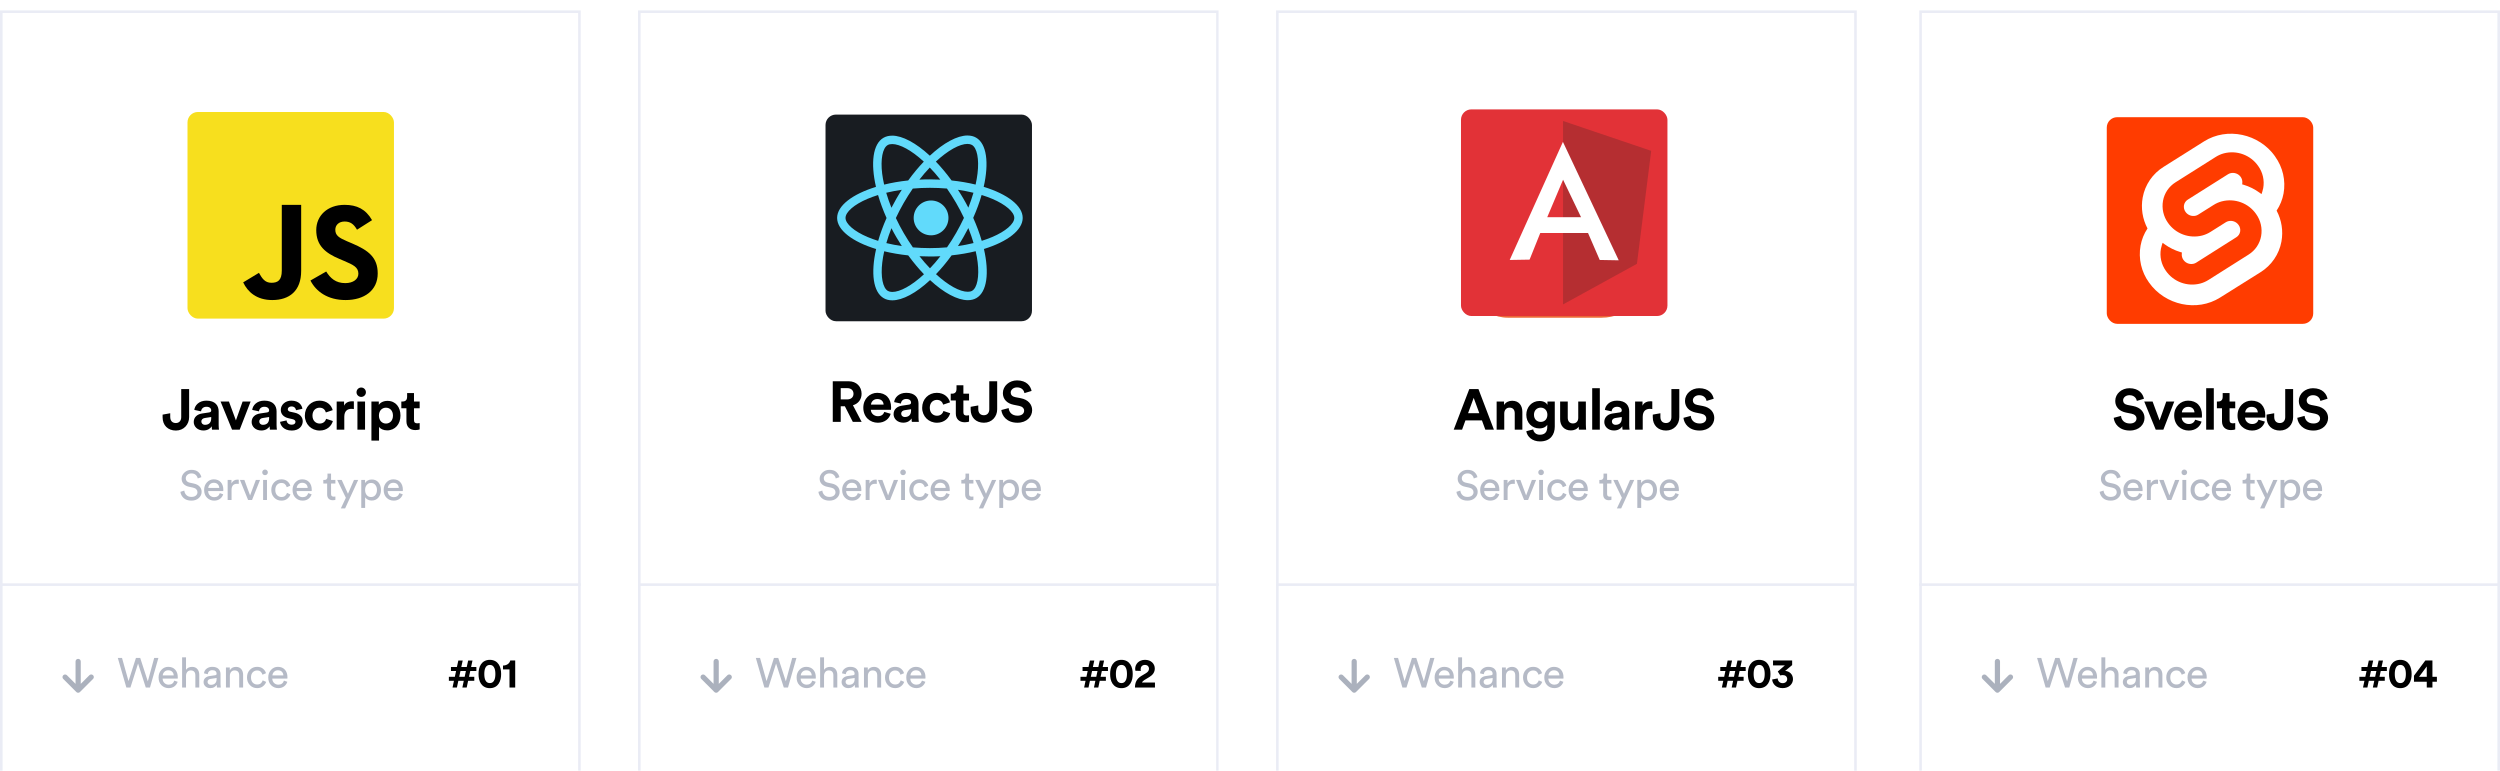 <svg width="960" height="296" viewBox="0 0 960 296" fill="none" xmlns="http://www.w3.org/2000/svg">
<g clip-path="url(#clip0)">
<g filter="url(#filter0_d)">
<rect width="223" height="296" fill="white"/>
<rect x="0.5" y="0.5" width="222" height="295" stroke="#EAECF5"/>
</g>
<rect x="72" y="43" width="79.279" height="79.353" rx="4" fill="#F7DF1E"/>
<path d="M93.379 108.429L99.438 104.769C100.607 106.838 101.67 108.588 104.221 108.588C106.666 108.588 108.207 107.634 108.207 103.92V78.664H115.648V104.025C115.648 111.718 111.13 115.22 104.54 115.22C98.588 115.22 95.132 112.143 93.379 108.429" fill="black"/>
<path d="M119.211 107.72L125.258 104.259C126.849 106.829 128.918 108.717 132.578 108.717C135.655 108.717 137.617 107.196 137.617 105.098C137.617 102.58 135.601 101.689 132.207 100.221L130.35 99.433C124.993 97.178 121.439 94.346 121.439 88.367C121.439 82.86 125.682 78.664 132.313 78.664C137.034 78.664 140.429 80.29 142.869 84.539L137.087 88.21C135.813 85.955 134.435 85.063 132.313 85.063C130.138 85.063 128.759 86.427 128.759 88.21C128.759 90.413 130.138 91.304 133.32 92.668L135.177 93.455C141.489 96.13 145.043 98.857 145.043 104.993C145.043 111.602 139.792 115.22 132.737 115.22C125.841 115.22 121.386 111.969 119.211 107.72" fill="black"/>
<path d="M56.76 261.632L59.208 252.656H60.824L57.592 264H55.976L53.016 254.8L50.088 264H48.52L45.24 252.656H46.856L49.352 261.536L52.2 252.656H53.848L56.76 261.632ZM62.494 259.36H66.702C66.681 258.784 66.489 258.315 66.126 257.952C65.763 257.579 65.251 257.392 64.59 257.392C63.993 257.392 63.502 257.589 63.118 257.984C62.734 258.368 62.526 258.827 62.494 259.36ZM66.926 261.36L68.222 261.808C67.998 262.523 67.582 263.109 66.974 263.568C66.366 264.016 65.63 264.24 64.766 264.24C63.689 264.24 62.771 263.872 62.014 263.136C61.267 262.389 60.894 261.387 60.894 260.128C60.894 258.955 61.257 257.984 61.982 257.216C62.707 256.448 63.571 256.064 64.574 256.064C65.737 256.064 66.643 256.432 67.294 257.168C67.945 257.893 68.27 258.869 68.27 260.096C68.27 260.288 68.259 260.448 68.238 260.576H62.446C62.457 261.259 62.681 261.819 63.118 262.256C63.566 262.693 64.115 262.912 64.766 262.912C65.865 262.912 66.585 262.395 66.926 261.36ZM71.432 259.472V264H69.928V252.416H71.432V257.2C71.944 256.453 72.723 256.08 73.768 256.08C74.653 256.08 75.331 256.363 75.8 256.928C76.28 257.493 76.52 258.224 76.52 259.12V264H75.016V259.376C75.016 258.085 74.419 257.44 73.224 257.44C72.669 257.44 72.237 257.632 71.928 258.016C71.619 258.389 71.453 258.875 71.432 259.472ZM78.171 261.936C78.171 261.275 78.384 260.747 78.811 260.352C79.237 259.947 79.802 259.696 80.507 259.6L82.587 259.296C82.981 259.243 83.178 259.051 83.178 258.72C83.178 258.315 83.04 257.984 82.763 257.728C82.485 257.472 82.069 257.344 81.514 257.344C81.002 257.344 80.597 257.488 80.299 257.776C80 258.053 79.824 258.427 79.77 258.896L78.331 258.56C78.405 257.824 78.741 257.227 79.338 256.768C79.936 256.299 80.65 256.064 81.483 256.064C82.57 256.064 83.376 256.331 83.898 256.864C84.421 257.387 84.683 258.059 84.683 258.88V262.736C84.683 263.195 84.715 263.616 84.778 264H83.306C83.253 263.68 83.227 263.333 83.227 262.96C83.013 263.301 82.698 263.6 82.282 263.856C81.877 264.112 81.365 264.24 80.746 264.24C79.989 264.24 79.371 264.016 78.891 263.568C78.41 263.109 78.171 262.565 78.171 261.936ZM80.954 262.976C81.626 262.976 82.165 262.795 82.57 262.432C82.976 262.069 83.178 261.493 83.178 260.704V260.352L80.826 260.704C80.485 260.757 80.213 260.88 80.01 261.072C79.808 261.264 79.707 261.525 79.707 261.856C79.707 262.155 79.819 262.416 80.043 262.64C80.277 262.864 80.581 262.976 80.954 262.976ZM88.268 259.552V264H86.764V256.304H88.236V257.408C88.748 256.523 89.537 256.08 90.604 256.08C91.489 256.08 92.166 256.363 92.636 256.928C93.116 257.493 93.356 258.224 93.356 259.12V264H91.852V259.376C91.852 258.085 91.254 257.44 90.06 257.44C89.494 257.44 89.052 257.643 88.732 258.048C88.422 258.443 88.268 258.944 88.268 259.552ZM98.718 257.456C98.067 257.456 97.513 257.691 97.054 258.16C96.606 258.629 96.382 259.291 96.382 260.144C96.382 260.987 96.606 261.648 97.054 262.128C97.513 262.608 98.073 262.848 98.734 262.848C99.374 262.848 99.859 262.688 100.19 262.368C100.531 262.048 100.761 261.68 100.878 261.264L102.206 261.84C101.993 262.48 101.587 263.04 100.99 263.52C100.403 264 99.651 264.24 98.734 264.24C97.614 264.24 96.686 263.851 95.95 263.072C95.214 262.293 94.846 261.317 94.846 260.144C94.846 258.949 95.214 257.973 95.95 257.216C96.686 256.448 97.609 256.064 98.718 256.064C99.657 256.064 100.414 256.304 100.99 256.784C101.577 257.264 101.961 257.84 102.142 258.512L100.782 259.088C100.665 258.64 100.441 258.256 100.11 257.936C99.779 257.616 99.315 257.456 98.718 257.456ZM104.606 259.36H108.814C108.793 258.784 108.601 258.315 108.238 257.952C107.876 257.579 107.364 257.392 106.702 257.392C106.105 257.392 105.614 257.589 105.23 257.984C104.846 258.368 104.638 258.827 104.606 259.36ZM109.038 261.36L110.334 261.808C110.11 262.523 109.694 263.109 109.086 263.568C108.478 264.016 107.742 264.24 106.878 264.24C105.801 264.24 104.884 263.872 104.126 263.136C103.38 262.389 103.006 261.387 103.006 260.128C103.006 258.955 103.369 257.984 104.094 257.216C104.82 256.448 105.684 256.064 106.686 256.064C107.849 256.064 108.756 256.432 109.406 257.168C110.057 257.893 110.382 258.869 110.382 260.096C110.382 260.288 110.372 260.448 110.35 260.576H104.558C104.569 261.259 104.793 261.819 105.23 262.256C105.678 262.693 106.228 262.912 106.878 262.912C107.977 262.912 108.697 262.395 109.038 261.36Z" fill="#B5BAC6"/>
<path d="M29.994 253C29.442 253.009 29.002 253.462 29.01 254.014V262.6L25.717 259.307C25.528 259.113 25.27 259.004 25 259.004C24.593 259.004 24.227 259.251 24.073 259.628C23.92 260.005 24.011 260.437 24.303 260.721L29.215 265.633C29.403 265.88 29.697 266.026 30.008 266.027C30.319 266.028 30.613 265.883 30.803 265.637C30.804 265.635 30.805 265.633 30.806 265.631L35.717 260.721C35.978 260.47 36.083 260.098 35.992 259.747C35.9 259.397 35.627 259.123 35.276 259.032C34.926 258.94 34.553 259.046 34.303 259.307L31.01 262.6V254.014C31.013 253.743 30.907 253.483 30.716 253.292C30.525 253.101 30.264 252.996 29.994 253Z" fill="#ABB1BD"/>
<path d="M62.44 160.248C62.44 163.306 64.464 165.33 67.544 165.33C70.58 165.33 72.626 162.998 72.626 160.182V149.402H69.59V160.182C69.59 161.546 68.798 162.448 67.522 162.448C66.29 162.448 65.388 161.722 65.366 160.116V158.686L62.44 159.214V160.248ZM74.396 162.052C74.396 163.746 75.804 165.308 78.114 165.308C79.72 165.308 80.754 164.56 81.304 163.702C81.304 164.12 81.348 164.714 81.414 165H84.098C84.032 164.626 83.966 163.856 83.966 163.284V157.96C83.966 155.782 82.69 153.846 79.258 153.846C76.354 153.846 74.792 155.716 74.616 157.41L77.212 157.96C77.3 157.014 78.004 156.2 79.28 156.2C80.512 156.2 81.106 156.838 81.106 157.608C81.106 157.982 80.908 158.29 80.292 158.378L77.63 158.774C75.826 159.038 74.396 160.116 74.396 162.052ZM78.73 163.13C77.784 163.13 77.322 162.514 77.322 161.876C77.322 161.04 77.916 160.622 78.664 160.512L81.106 160.138V160.622C81.106 162.536 79.962 163.13 78.73 163.13ZM96.243 154.176H93.163L90.589 161.436L87.905 154.176H84.693L89.115 165H92.041L96.243 154.176ZM96.632 162.052C96.632 163.746 98.04 165.308 100.35 165.308C101.956 165.308 102.99 164.56 103.54 163.702C103.54 164.12 103.584 164.714 103.65 165H106.334C106.268 164.626 106.202 163.856 106.202 163.284V157.96C106.202 155.782 104.926 153.846 101.494 153.846C98.591 153.846 97.028 155.716 96.853 157.41L99.448 157.96C99.537 157.014 100.24 156.2 101.516 156.2C102.748 156.2 103.342 156.838 103.342 157.608C103.342 157.982 103.144 158.29 102.528 158.378L99.867 158.774C98.062 159.038 96.632 160.116 96.632 162.052ZM100.966 163.13C100.02 163.13 99.558 162.514 99.558 161.876C99.558 161.04 100.152 160.622 100.9 160.512L103.342 160.138V160.622C103.342 162.536 102.198 163.13 100.966 163.13ZM107.54 161.986C107.672 163.218 108.794 165.33 112.05 165.33C114.888 165.33 116.252 163.526 116.252 161.766C116.252 160.182 115.174 158.884 113.04 158.444L111.5 158.114C110.906 158.004 110.51 157.674 110.51 157.146C110.51 156.53 111.126 156.068 111.896 156.068C113.128 156.068 113.59 156.882 113.678 157.52L116.12 156.97C115.988 155.804 114.954 153.846 111.874 153.846C109.542 153.846 107.826 155.452 107.826 157.388C107.826 158.906 108.772 160.16 110.862 160.622L112.292 160.952C113.128 161.128 113.458 161.524 113.458 162.008C113.458 162.58 112.996 163.086 112.028 163.086C110.752 163.086 110.114 162.294 110.048 161.436L107.54 161.986ZM122.737 156.552C124.189 156.552 124.871 157.476 125.135 158.378L127.753 157.498C127.291 155.672 125.619 153.846 122.671 153.846C119.525 153.846 117.061 156.244 117.061 159.588C117.061 162.91 119.569 165.33 122.759 165.33C125.641 165.33 127.335 163.482 127.819 161.678L125.245 160.82C125.003 161.656 124.255 162.646 122.759 162.646C121.263 162.646 119.987 161.546 119.987 159.588C119.987 157.63 121.241 156.552 122.737 156.552ZM135.883 154.132C135.663 154.11 135.443 154.088 135.201 154.088C134.277 154.088 132.781 154.352 132.121 155.782V154.176H129.283V165H132.209V160.05C132.209 157.718 133.507 156.992 135.003 156.992C135.267 156.992 135.553 157.014 135.883 157.08V154.132ZM140.179 165V154.176H137.253V165H140.179ZM136.901 150.634C136.901 151.602 137.715 152.416 138.705 152.416C139.717 152.416 140.509 151.602 140.509 150.634C140.509 149.622 139.717 148.808 138.705 148.808C137.715 148.808 136.901 149.622 136.901 150.634ZM145.551 169.18V163.944C146.079 164.67 147.179 165.264 148.675 165.264C151.733 165.264 153.779 162.844 153.779 159.566C153.779 156.354 151.953 153.934 148.785 153.934C147.157 153.934 145.947 154.66 145.463 155.496V154.176H142.625V169.18H145.551ZM150.897 159.588C150.897 161.524 149.709 162.646 148.213 162.646C146.716 162.646 145.507 161.502 145.507 159.588C145.507 157.674 146.716 156.552 148.213 156.552C149.709 156.552 150.897 157.674 150.897 159.588ZM158.973 150.942H156.333V152.46C156.333 153.428 155.805 154.176 154.661 154.176H154.111V156.772H156.069V161.81C156.069 163.9 157.389 165.154 159.501 165.154C160.359 165.154 160.887 165 161.151 164.89V162.47C160.997 162.514 160.601 162.558 160.249 162.558C159.413 162.558 158.973 162.25 158.973 161.304V156.772H161.151V154.176H158.973V150.942Z" fill="black"/>
<path d="M77.331 183.232L75.923 183.728C75.849 183.237 75.609 182.795 75.203 182.4C74.798 181.995 74.238 181.792 73.523 181.792C72.894 181.792 72.371 181.973 71.955 182.336C71.539 182.699 71.331 183.147 71.331 183.68C71.331 184.096 71.454 184.448 71.699 184.736C71.955 185.024 72.318 185.221 72.787 185.328L74.483 185.696C75.422 185.899 76.147 186.283 76.659 186.848C77.171 187.403 77.427 188.08 77.427 188.88C77.427 189.797 77.065 190.587 76.339 191.248C75.614 191.909 74.67 192.24 73.507 192.24C72.238 192.24 71.241 191.909 70.515 191.248C69.801 190.576 69.385 189.781 69.267 188.864L70.771 188.384C70.835 189.067 71.102 189.643 71.571 190.112C72.041 190.581 72.681 190.816 73.491 190.816C74.238 190.816 74.814 190.645 75.219 190.304C75.625 189.963 75.827 189.531 75.827 189.008C75.827 188.581 75.683 188.213 75.395 187.904C75.107 187.584 74.686 187.365 74.131 187.248L72.515 186.896C71.673 186.715 71.001 186.357 70.499 185.824C69.998 185.291 69.747 184.613 69.747 183.792C69.747 182.896 70.11 182.112 70.835 181.44C71.571 180.757 72.457 180.416 73.491 180.416C74.654 180.416 75.545 180.699 76.163 181.264C76.782 181.829 77.171 182.485 77.331 183.232ZM79.981 187.36H84.189C84.168 186.784 83.976 186.315 83.613 185.952C83.251 185.579 82.739 185.392 82.077 185.392C81.48 185.392 80.989 185.589 80.605 185.984C80.221 186.368 80.013 186.827 79.981 187.36ZM84.413 189.36L85.709 189.808C85.485 190.523 85.069 191.109 84.461 191.568C83.853 192.016 83.117 192.24 82.253 192.24C81.176 192.24 80.259 191.872 79.501 191.136C78.755 190.389 78.381 189.387 78.381 188.128C78.381 186.955 78.744 185.984 79.469 185.216C80.195 184.448 81.059 184.064 82.061 184.064C83.224 184.064 84.131 184.432 84.781 185.168C85.432 185.893 85.757 186.869 85.757 188.096C85.757 188.288 85.747 188.448 85.725 188.576H79.933C79.944 189.259 80.168 189.819 80.605 190.256C81.053 190.693 81.603 190.912 82.253 190.912C83.352 190.912 84.072 190.395 84.413 189.36ZM91.687 184.224V185.824C91.463 185.792 91.245 185.776 91.031 185.776C89.623 185.776 88.919 186.565 88.919 188.144V192H87.415V184.304H88.887V185.648C89.357 184.667 90.125 184.176 91.191 184.176C91.362 184.176 91.527 184.192 91.687 184.224ZM99.855 184.304L96.783 192H95.263L92.143 184.304H93.839L96.031 190.24L98.239 184.304H99.855ZM102.52 192H101.032V184.304H102.52V192ZM101 182.16C100.798 181.947 100.696 181.691 100.696 181.392C100.696 181.093 100.798 180.837 101 180.624C101.214 180.411 101.47 180.304 101.768 180.304C102.067 180.304 102.323 180.411 102.536 180.624C102.75 180.827 102.856 181.083 102.856 181.392C102.856 181.691 102.75 181.947 102.536 182.16C102.323 182.363 102.067 182.464 101.768 182.464C101.47 182.464 101.214 182.363 101 182.16ZM108.049 185.456C107.399 185.456 106.844 185.691 106.385 186.16C105.937 186.629 105.713 187.291 105.713 188.144C105.713 188.987 105.937 189.648 106.385 190.128C106.844 190.608 107.404 190.848 108.065 190.848C108.705 190.848 109.191 190.688 109.521 190.368C109.863 190.048 110.092 189.68 110.209 189.264L111.537 189.84C111.324 190.48 110.919 191.04 110.321 191.52C109.735 192 108.983 192.24 108.065 192.24C106.945 192.24 106.017 191.851 105.281 191.072C104.545 190.293 104.177 189.317 104.177 188.144C104.177 186.949 104.545 185.973 105.281 185.216C106.017 184.448 106.94 184.064 108.049 184.064C108.988 184.064 109.745 184.304 110.321 184.784C110.908 185.264 111.292 185.84 111.473 186.512L110.113 187.088C109.996 186.64 109.772 186.256 109.441 185.936C109.111 185.616 108.647 185.456 108.049 185.456ZM113.938 187.36H118.146C118.124 186.784 117.932 186.315 117.57 185.952C117.207 185.579 116.695 185.392 116.034 185.392C115.436 185.392 114.946 185.589 114.562 185.984C114.178 186.368 113.97 186.827 113.938 187.36ZM118.37 189.36L119.666 189.808C119.442 190.523 119.026 191.109 118.418 191.568C117.81 192.016 117.074 192.24 116.21 192.24C115.132 192.24 114.215 191.872 113.458 191.136C112.711 190.389 112.338 189.387 112.338 188.128C112.338 186.955 112.7 185.984 113.426 185.216C114.151 184.448 115.015 184.064 116.018 184.064C117.18 184.064 118.087 184.432 118.738 185.168C119.388 185.893 119.714 186.869 119.714 188.096C119.714 188.288 119.703 188.448 119.682 188.576H113.89C113.9 189.259 114.124 189.819 114.562 190.256C115.01 190.693 115.559 190.912 116.21 190.912C117.308 190.912 118.028 190.395 118.37 189.36ZM127.126 181.872V184.304H128.79V185.664H127.126V189.664C127.126 190.027 127.206 190.293 127.366 190.464C127.536 190.635 127.814 190.72 128.198 190.72C128.422 190.72 128.619 190.699 128.79 190.656V191.936C128.534 192.032 128.192 192.08 127.766 192.08C127.104 192.08 126.582 191.888 126.198 191.504C125.814 191.12 125.622 190.581 125.622 189.888V185.664H124.15V184.304H124.566C124.96 184.304 125.254 184.197 125.446 183.984C125.648 183.76 125.75 183.472 125.75 183.12V181.872H127.126ZM132.533 195.216H130.885L132.805 191.152L129.493 184.304H131.221L133.621 189.616L135.925 184.304H137.541L132.533 195.216ZM140.214 195.04H138.726V184.304H140.182V185.504C140.406 185.099 140.742 184.768 141.19 184.512C141.638 184.256 142.161 184.128 142.758 184.128C143.868 184.128 144.732 184.507 145.35 185.264C145.98 186.021 146.294 186.981 146.294 188.144C146.294 189.317 145.969 190.288 145.318 191.056C144.678 191.824 143.809 192.208 142.71 192.208C142.145 192.208 141.644 192.091 141.206 191.856C140.769 191.621 140.438 191.323 140.214 190.96V195.04ZM144.758 188.144C144.758 187.365 144.55 186.725 144.134 186.224C143.729 185.712 143.18 185.456 142.486 185.456C141.804 185.456 141.249 185.712 140.822 186.224C140.406 186.725 140.198 187.365 140.198 188.144C140.198 188.944 140.406 189.6 140.822 190.112C141.249 190.613 141.804 190.864 142.486 190.864C143.169 190.864 143.718 190.613 144.134 190.112C144.55 189.6 144.758 188.944 144.758 188.144ZM148.925 187.36H153.133C153.112 186.784 152.92 186.315 152.557 185.952C152.194 185.579 151.682 185.392 151.021 185.392C150.424 185.392 149.933 185.589 149.549 185.984C149.165 186.368 148.957 186.827 148.925 187.36ZM153.357 189.36L154.653 189.808C154.429 190.523 154.013 191.109 153.405 191.568C152.797 192.016 152.061 192.24 151.197 192.24C150.12 192.24 149.202 191.872 148.445 191.136C147.698 190.389 147.325 189.387 147.325 188.128C147.325 186.955 147.688 185.984 148.413 185.216C149.138 184.448 150.002 184.064 151.005 184.064C152.168 184.064 153.074 184.432 153.725 185.168C154.376 185.893 154.701 186.869 154.701 188.096C154.701 188.288 154.69 188.448 154.669 188.576H148.877C148.888 189.259 149.112 189.819 149.549 190.256C149.997 190.693 150.546 190.912 151.197 190.912C152.296 190.912 153.016 190.395 153.357 189.36Z" fill="#B5BAC6"/>
<path d="M173.167 257.664H175.135L174.655 259.904H172.367V261.424H174.319L173.775 264H175.455L175.999 261.424H178.095L177.551 264H179.215L179.759 261.424H182.127V259.904H180.095L180.575 257.664H182.927V256.128H180.895L181.439 253.632H179.775L179.231 256.128H177.135L177.679 253.632H175.999L175.455 256.128H173.167V257.664ZM176.815 257.664H178.911L178.431 259.904H176.335L176.815 257.664ZM185.97 258.816C185.97 257.728 186.13 256.8 186.53 256.176C186.85 255.664 187.346 255.328 188.098 255.328C188.866 255.328 189.33 255.664 189.65 256.176C190.066 256.8 190.226 257.728 190.226 258.816C190.226 259.904 190.066 260.832 189.65 261.456C189.33 261.968 188.866 262.304 188.098 262.304C187.346 262.304 186.85 261.968 186.53 261.456C186.13 260.832 185.97 259.904 185.97 258.816ZM183.762 258.816C183.762 260.144 183.97 261.44 184.674 262.512C185.362 263.536 186.482 264.256 188.098 264.256C189.714 264.256 190.834 263.536 191.506 262.512C192.21 261.44 192.434 260.144 192.434 258.816C192.434 257.488 192.21 256.192 191.506 255.12C190.834 254.096 189.714 253.376 188.098 253.376C186.482 253.376 185.362 254.096 184.674 255.12C183.97 256.192 183.762 257.488 183.762 258.816ZM197.84 264V253.616H195.936C195.728 254.704 194.672 255.552 193.152 255.568V257.056H195.648V264H197.84Z" fill="black"/>
<rect y="224" width="223" height="1" fill="#EAECF5"/>
<g clip-path="url(#clip1)">
<g filter="url(#filter1_d)">
<rect x="245" width="223" height="296" fill="white"/>
<rect x="245.5" y="0.5" width="222" height="295" stroke="#EAECF5"/>
</g>
<path d="M415.699 257.664H417.667L417.187 259.904H414.899V261.424H416.851L416.307 264H417.987L418.531 261.424H420.627L420.083 264H421.747L422.291 261.424H424.659V259.904H422.627L423.107 257.664H425.459V256.128H423.427L423.971 253.632H422.307L421.763 256.128H419.667L420.211 253.632H418.531L417.987 256.128H415.699V257.664ZM419.347 257.664H421.443L420.963 259.904H418.867L419.347 257.664ZM428.501 258.816C428.501 257.728 428.661 256.8 429.061 256.176C429.381 255.664 429.877 255.328 430.629 255.328C431.397 255.328 431.861 255.664 432.181 256.176C432.597 256.8 432.757 257.728 432.757 258.816C432.757 259.904 432.597 260.832 432.181 261.456C431.861 261.968 431.397 262.304 430.629 262.304C429.877 262.304 429.381 261.968 429.061 261.456C428.661 260.832 428.501 259.904 428.501 258.816ZM426.293 258.816C426.293 260.144 426.501 261.44 427.205 262.512C427.893 263.536 429.013 264.256 430.629 264.256C432.245 264.256 433.365 263.536 434.037 262.512C434.741 261.44 434.965 260.144 434.965 258.816C434.965 257.488 434.741 256.192 434.037 255.12C433.365 254.096 432.245 253.376 430.629 253.376C429.013 253.376 427.893 254.096 427.205 255.12C426.501 256.192 426.293 257.488 426.293 258.816ZM438.081 257.632C438.033 257.456 438.001 257.248 438.001 257.056C438.001 256.08 438.545 255.328 439.649 255.328C440.689 255.328 441.217 256 441.217 256.752C441.217 257.472 440.865 258.016 439.985 258.544L438.273 259.568C436.417 260.688 435.84 262.176 435.825 264H443.505V262.096H438.529C438.689 261.696 439.025 261.408 439.424 261.152L441.425 259.936C442.705 259.152 443.441 258.064 443.441 256.72C443.441 254.912 442.017 253.376 439.697 253.376C437.281 253.376 435.905 255.024 435.905 256.848C435.905 257.104 435.953 257.424 435.985 257.568L438.081 257.632Z" fill="black"/>
<path d="M301.76 261.632L304.208 252.656H305.824L302.592 264H300.976L298.016 254.8L295.088 264H293.52L290.24 252.656H291.856L294.352 261.536L297.2 252.656H298.848L301.76 261.632ZM307.494 259.36H311.702C311.681 258.784 311.489 258.315 311.126 257.952C310.763 257.579 310.251 257.392 309.59 257.392C308.993 257.392 308.502 257.589 308.118 257.984C307.734 258.368 307.526 258.827 307.494 259.36ZM311.926 261.36L313.222 261.808C312.998 262.523 312.582 263.109 311.974 263.568C311.366 264.016 310.63 264.24 309.766 264.24C308.689 264.24 307.771 263.872 307.014 263.136C306.267 262.389 305.894 261.387 305.894 260.128C305.894 258.955 306.257 257.984 306.982 257.216C307.707 256.448 308.571 256.064 309.574 256.064C310.737 256.064 311.643 256.432 312.294 257.168C312.945 257.893 313.27 258.869 313.27 260.096C313.27 260.288 313.259 260.448 313.238 260.576H307.446C307.457 261.259 307.681 261.819 308.118 262.256C308.566 262.693 309.115 262.912 309.766 262.912C310.865 262.912 311.585 262.395 311.926 261.36ZM316.432 259.472V264H314.928V252.416H316.432V257.2C316.944 256.453 317.723 256.08 318.768 256.08C319.653 256.08 320.331 256.363 320.8 256.928C321.28 257.493 321.52 258.224 321.52 259.12V264H320.016V259.376C320.016 258.085 319.419 257.44 318.224 257.44C317.669 257.44 317.237 257.632 316.928 258.016C316.619 258.389 316.453 258.875 316.432 259.472ZM323.171 261.936C323.171 261.275 323.384 260.747 323.811 260.352C324.237 259.947 324.803 259.696 325.507 259.6L327.587 259.296C327.981 259.243 328.179 259.051 328.179 258.72C328.179 258.315 328.04 257.984 327.763 257.728C327.485 257.472 327.069 257.344 326.515 257.344C326.003 257.344 325.597 257.488 325.299 257.776C325 258.053 324.824 258.427 324.771 258.896L323.331 258.56C323.405 257.824 323.741 257.227 324.339 256.768C324.936 256.299 325.651 256.064 326.483 256.064C327.571 256.064 328.376 256.331 328.899 256.864C329.421 257.387 329.683 258.059 329.683 258.88V262.736C329.683 263.195 329.715 263.616 329.779 264H328.307C328.253 263.68 328.227 263.333 328.227 262.96C328.013 263.301 327.699 263.6 327.283 263.856C326.877 264.112 326.365 264.24 325.747 264.24C324.989 264.24 324.371 264.016 323.891 263.568C323.411 263.109 323.171 262.565 323.171 261.936ZM325.955 262.976C326.627 262.976 327.165 262.795 327.571 262.432C327.976 262.069 328.179 261.493 328.179 260.704V260.352L325.827 260.704C325.485 260.757 325.213 260.88 325.011 261.072C324.808 261.264 324.707 261.525 324.707 261.856C324.707 262.155 324.819 262.416 325.043 262.64C325.277 262.864 325.581 262.976 325.955 262.976ZM333.268 259.552V264H331.764V256.304H333.236V257.408C333.748 256.523 334.537 256.08 335.604 256.08C336.489 256.08 337.166 256.363 337.636 256.928C338.116 257.493 338.356 258.224 338.356 259.12V264H336.852V259.376C336.852 258.085 336.254 257.44 335.06 257.44C334.494 257.44 334.052 257.643 333.732 258.048C333.422 258.443 333.268 258.944 333.268 259.552ZM343.718 257.456C343.067 257.456 342.513 257.691 342.054 258.16C341.606 258.629 341.382 259.291 341.382 260.144C341.382 260.987 341.606 261.648 342.054 262.128C342.513 262.608 343.073 262.848 343.734 262.848C344.374 262.848 344.859 262.688 345.19 262.368C345.531 262.048 345.761 261.68 345.878 261.264L347.206 261.84C346.993 262.48 346.587 263.04 345.99 263.52C345.403 264 344.651 264.24 343.734 264.24C342.614 264.24 341.686 263.851 340.95 263.072C340.214 262.293 339.846 261.317 339.846 260.144C339.846 258.949 340.214 257.973 340.95 257.216C341.686 256.448 342.609 256.064 343.718 256.064C344.657 256.064 345.414 256.304 345.99 256.784C346.577 257.264 346.961 257.84 347.142 258.512L345.782 259.088C345.665 258.64 345.441 258.256 345.11 257.936C344.779 257.616 344.315 257.456 343.718 257.456ZM349.606 259.36H353.814C353.793 258.784 353.601 258.315 353.238 257.952C352.876 257.579 352.364 257.392 351.702 257.392C351.105 257.392 350.614 257.589 350.23 257.984C349.846 258.368 349.638 258.827 349.606 259.36ZM354.038 261.36L355.334 261.808C355.11 262.523 354.694 263.109 354.086 263.568C353.478 264.016 352.742 264.24 351.878 264.24C350.801 264.24 349.884 263.872 349.126 263.136C348.38 262.389 348.006 261.387 348.006 260.128C348.006 258.955 348.369 257.984 349.094 257.216C349.82 256.448 350.684 256.064 351.686 256.064C352.849 256.064 353.756 256.432 354.406 257.168C355.057 257.893 355.382 258.869 355.382 260.096C355.382 260.288 355.372 260.448 355.35 260.576H349.558C349.569 261.259 349.793 261.819 350.23 262.256C350.678 262.693 351.228 262.912 351.878 262.912C352.977 262.912 353.697 262.395 354.038 261.36Z" fill="#B5BAC6"/>
<path d="M274.994 253C274.442 253.009 274.002 253.462 274.01 254.014V262.6L270.717 259.307C270.528 259.113 270.27 259.004 270 259.004C269.593 259.004 269.227 259.251 269.074 259.628C268.92 260.005 269.011 260.437 269.303 260.721L274.215 265.633C274.403 265.88 274.696 266.026 275.008 266.027C275.319 266.028 275.613 265.883 275.803 265.637C275.804 265.635 275.805 265.633 275.807 265.631L280.717 260.721C280.978 260.47 281.083 260.098 280.992 259.747C280.9 259.397 280.627 259.123 280.276 259.032C279.926 258.94 279.553 259.046 279.303 259.307L276.01 262.6V254.014C276.013 253.743 275.907 253.483 275.716 253.292C275.525 253.101 275.264 252.996 274.994 253Z" fill="#ABB1BD"/>
<path d="M327.482 162H330.87L327.526 155.62C329.572 155.026 330.848 153.376 330.848 151.198C330.848 148.492 328.912 146.402 325.876 146.402H319.782V162H322.84V155.994H324.424L327.482 162ZM322.84 153.376V149.042H325.304C326.844 149.042 327.746 149.9 327.746 151.22C327.746 152.496 326.844 153.376 325.304 153.376H322.84ZM334.458 155.356C334.524 154.366 335.36 153.222 336.878 153.222C338.55 153.222 339.254 154.278 339.298 155.356H334.458ZM339.584 158.172C339.232 159.14 338.484 159.822 337.12 159.822C335.668 159.822 334.458 158.788 334.392 157.358H342.136C342.136 157.314 342.18 156.874 342.18 156.456C342.18 152.98 340.178 150.846 336.834 150.846C334.062 150.846 331.51 153.09 331.51 156.544C331.51 160.196 334.128 162.33 337.098 162.33C339.76 162.33 341.476 160.768 342.026 158.898L339.584 158.172ZM343.136 159.052C343.136 160.746 344.544 162.308 346.854 162.308C348.46 162.308 349.494 161.56 350.044 160.702C350.044 161.12 350.088 161.714 350.154 162H352.838C352.772 161.626 352.706 160.856 352.706 160.284V154.96C352.706 152.782 351.43 150.846 347.998 150.846C345.094 150.846 343.532 152.716 343.356 154.41L345.952 154.96C346.04 154.014 346.744 153.2 348.02 153.2C349.252 153.2 349.846 153.838 349.846 154.608C349.846 154.982 349.648 155.29 349.032 155.378L346.37 155.774C344.566 156.038 343.136 157.116 343.136 159.052ZM347.47 160.13C346.524 160.13 346.062 159.514 346.062 158.876C346.062 158.04 346.656 157.622 347.404 157.512L349.846 157.138V157.622C349.846 159.536 348.702 160.13 347.47 160.13ZM359.787 153.552C361.239 153.552 361.921 154.476 362.185 155.378L364.803 154.498C364.341 152.672 362.669 150.846 359.721 150.846C356.575 150.846 354.111 153.244 354.111 156.588C354.111 159.91 356.619 162.33 359.809 162.33C362.691 162.33 364.385 160.482 364.869 158.678L362.295 157.82C362.053 158.656 361.305 159.646 359.809 159.646C358.313 159.646 357.037 158.546 357.037 156.588C357.037 154.63 358.291 153.552 359.787 153.552ZM369.941 147.942H367.301V149.46C367.301 150.428 366.773 151.176 365.629 151.176H365.079V153.772H367.037V158.81C367.037 160.9 368.357 162.154 370.469 162.154C371.327 162.154 371.855 162 372.119 161.89V159.47C371.965 159.514 371.569 159.558 371.217 159.558C370.381 159.558 369.941 159.25 369.941 158.304V153.772H372.119V151.176H369.941V147.942ZM372.731 157.248C372.731 160.306 374.755 162.33 377.835 162.33C380.871 162.33 382.917 159.998 382.917 157.182V146.402H379.881V157.182C379.881 158.546 379.089 159.448 377.813 159.448C376.581 159.448 375.679 158.722 375.657 157.116V155.686L372.731 156.214V157.248ZM396.126 150.12C395.774 148.36 394.322 146.072 390.538 146.072C387.59 146.072 385.104 148.184 385.104 150.956C385.104 153.31 386.71 154.916 389.196 155.422L391.374 155.862C392.584 156.104 393.266 156.808 393.266 157.71C393.266 158.81 392.364 159.624 390.736 159.624C388.536 159.624 387.458 158.238 387.326 156.698L384.51 157.446C384.752 159.668 386.578 162.33 390.714 162.33C394.344 162.33 396.346 159.91 396.346 157.512C396.346 155.312 394.828 153.464 391.99 152.914L389.812 152.496C388.668 152.276 388.118 151.594 388.118 150.736C388.118 149.702 389.086 148.756 390.56 148.756C392.54 148.756 393.244 150.098 393.398 150.956L396.126 150.12Z" fill="black"/>
<path d="M322.331 183.232L320.923 183.728C320.849 183.237 320.609 182.795 320.203 182.4C319.798 181.995 319.238 181.792 318.523 181.792C317.894 181.792 317.371 181.973 316.955 182.336C316.539 182.699 316.331 183.147 316.331 183.68C316.331 184.096 316.454 184.448 316.699 184.736C316.955 185.024 317.318 185.221 317.787 185.328L319.483 185.696C320.422 185.899 321.147 186.283 321.659 186.848C322.171 187.403 322.427 188.08 322.427 188.88C322.427 189.797 322.065 190.587 321.339 191.248C320.614 191.909 319.67 192.24 318.507 192.24C317.238 192.24 316.241 191.909 315.515 191.248C314.801 190.576 314.385 189.781 314.267 188.864L315.771 188.384C315.835 189.067 316.102 189.643 316.571 190.112C317.041 190.581 317.681 190.816 318.491 190.816C319.238 190.816 319.814 190.645 320.219 190.304C320.625 189.963 320.827 189.531 320.827 189.008C320.827 188.581 320.683 188.213 320.395 187.904C320.107 187.584 319.686 187.365 319.131 187.248L317.515 186.896C316.673 186.715 316.001 186.357 315.499 185.824C314.998 185.291 314.747 184.613 314.747 183.792C314.747 182.896 315.11 182.112 315.835 181.44C316.571 180.757 317.457 180.416 318.491 180.416C319.654 180.416 320.545 180.699 321.163 181.264C321.782 181.829 322.171 182.485 322.331 183.232ZM324.981 187.36H329.189C329.168 186.784 328.976 186.315 328.613 185.952C328.251 185.579 327.739 185.392 327.077 185.392C326.48 185.392 325.989 185.589 325.605 185.984C325.221 186.368 325.013 186.827 324.981 187.36ZM329.413 189.36L330.709 189.808C330.485 190.523 330.069 191.109 329.461 191.568C328.853 192.016 328.117 192.24 327.253 192.24C326.176 192.24 325.259 191.872 324.501 191.136C323.755 190.389 323.381 189.387 323.381 188.128C323.381 186.955 323.744 185.984 324.469 185.216C325.195 184.448 326.059 184.064 327.061 184.064C328.224 184.064 329.131 184.432 329.781 185.168C330.432 185.893 330.757 186.869 330.757 188.096C330.757 188.288 330.747 188.448 330.725 188.576H324.933C324.944 189.259 325.168 189.819 325.605 190.256C326.053 190.693 326.603 190.912 327.253 190.912C328.352 190.912 329.072 190.395 329.413 189.36ZM336.687 184.224V185.824C336.463 185.792 336.245 185.776 336.031 185.776C334.623 185.776 333.919 186.565 333.919 188.144V192H332.415V184.304H333.887V185.648C334.357 184.667 335.125 184.176 336.191 184.176C336.362 184.176 336.527 184.192 336.687 184.224ZM344.855 184.304L341.783 192H340.263L337.143 184.304H338.839L341.031 190.24L343.239 184.304H344.855ZM347.52 192H346.032V184.304H347.52V192ZM346 182.16C345.798 181.947 345.696 181.691 345.696 181.392C345.696 181.093 345.798 180.837 346 180.624C346.214 180.411 346.47 180.304 346.768 180.304C347.067 180.304 347.323 180.411 347.536 180.624C347.75 180.827 347.856 181.083 347.856 181.392C347.856 181.691 347.75 181.947 347.536 182.16C347.323 182.363 347.067 182.464 346.768 182.464C346.47 182.464 346.214 182.363 346 182.16ZM353.049 185.456C352.399 185.456 351.844 185.691 351.385 186.16C350.937 186.629 350.713 187.291 350.713 188.144C350.713 188.987 350.937 189.648 351.385 190.128C351.844 190.608 352.404 190.848 353.065 190.848C353.705 190.848 354.191 190.688 354.521 190.368C354.863 190.048 355.092 189.68 355.209 189.264L356.537 189.84C356.324 190.48 355.919 191.04 355.321 191.52C354.735 192 353.983 192.24 353.065 192.24C351.945 192.24 351.017 191.851 350.281 191.072C349.545 190.293 349.177 189.317 349.177 188.144C349.177 186.949 349.545 185.973 350.281 185.216C351.017 184.448 351.94 184.064 353.049 184.064C353.988 184.064 354.745 184.304 355.321 184.784C355.908 185.264 356.292 185.84 356.473 186.512L355.113 187.088C354.996 186.64 354.772 186.256 354.441 185.936C354.111 185.616 353.647 185.456 353.049 185.456ZM358.938 187.36H363.146C363.124 186.784 362.932 186.315 362.57 185.952C362.207 185.579 361.695 185.392 361.034 185.392C360.436 185.392 359.946 185.589 359.562 185.984C359.178 186.368 358.97 186.827 358.938 187.36ZM363.37 189.36L364.666 189.808C364.442 190.523 364.026 191.109 363.418 191.568C362.81 192.016 362.074 192.24 361.21 192.24C360.132 192.24 359.215 191.872 358.458 191.136C357.711 190.389 357.338 189.387 357.338 188.128C357.338 186.955 357.7 185.984 358.426 185.216C359.151 184.448 360.015 184.064 361.018 184.064C362.18 184.064 363.087 184.432 363.738 185.168C364.388 185.893 364.714 186.869 364.714 188.096C364.714 188.288 364.703 188.448 364.682 188.576H358.89C358.9 189.259 359.124 189.819 359.562 190.256C360.01 190.693 360.559 190.912 361.21 190.912C362.308 190.912 363.028 190.395 363.37 189.36ZM372.126 181.872V184.304H373.79V185.664H372.126V189.664C372.126 190.027 372.206 190.293 372.366 190.464C372.536 190.635 372.814 190.72 373.198 190.72C373.422 190.72 373.619 190.699 373.79 190.656V191.936C373.534 192.032 373.192 192.08 372.766 192.08C372.104 192.08 371.582 191.888 371.198 191.504C370.814 191.12 370.622 190.581 370.622 189.888V185.664H369.15V184.304H369.566C369.96 184.304 370.254 184.197 370.446 183.984C370.648 183.76 370.75 183.472 370.75 183.12V181.872H372.126ZM377.533 195.216H375.885L377.805 191.152L374.493 184.304H376.221L378.621 189.616L380.925 184.304H382.541L377.533 195.216ZM385.214 195.04H383.726V184.304H385.182V185.504C385.406 185.099 385.742 184.768 386.19 184.512C386.638 184.256 387.161 184.128 387.758 184.128C388.868 184.128 389.732 184.507 390.35 185.264C390.98 186.021 391.294 186.981 391.294 188.144C391.294 189.317 390.969 190.288 390.318 191.056C389.678 191.824 388.809 192.208 387.71 192.208C387.145 192.208 386.644 192.091 386.206 191.856C385.769 191.621 385.438 191.323 385.214 190.96V195.04ZM389.758 188.144C389.758 187.365 389.55 186.725 389.134 186.224C388.729 185.712 388.18 185.456 387.486 185.456C386.804 185.456 386.249 185.712 385.822 186.224C385.406 186.725 385.198 187.365 385.198 188.144C385.198 188.944 385.406 189.6 385.822 190.112C386.249 190.613 386.804 190.864 387.486 190.864C388.169 190.864 388.718 190.613 389.134 190.112C389.55 189.6 389.758 188.944 389.758 188.144ZM393.925 187.36H398.133C398.112 186.784 397.92 186.315 397.557 185.952C397.194 185.579 396.682 185.392 396.021 185.392C395.424 185.392 394.933 185.589 394.549 185.984C394.165 186.368 393.957 186.827 393.925 187.36ZM398.357 189.36L399.653 189.808C399.429 190.523 399.013 191.109 398.405 191.568C397.797 192.016 397.061 192.24 396.197 192.24C395.12 192.24 394.202 191.872 393.445 191.136C392.698 190.389 392.325 189.387 392.325 188.128C392.325 186.955 392.688 185.984 393.413 185.216C394.138 184.448 395.002 184.064 396.005 184.064C397.168 184.064 398.074 184.432 398.725 185.168C399.376 185.893 399.701 186.869 399.701 188.096C399.701 188.288 399.69 188.448 399.669 188.576H393.877C393.888 189.259 394.112 189.819 394.549 190.256C394.997 190.693 395.546 190.912 396.197 190.912C397.296 190.912 398.016 190.395 398.357 189.36Z" fill="#B5BAC6"/>
<rect x="321" y="48" width="72" height="72" rx="18" fill="#E0E0E0"/>
</g>
<rect x="317" y="44" width="79.279" height="79.353" rx="4" fill="url(#paint0_linear)"/>
<path fill-rule="evenodd" clip-rule="evenodd" d="M377.74 71.744C386.804 74.512 392.716 78.975 392.716 83.684C392.716 88.378 386.833 92.841 377.827 95.608C379.933 104.795 379.018 112.112 374.937 114.459C373.978 115.01 372.874 115.271 371.654 115.271C367.659 115.271 362.43 112.46 357.143 107.562C351.856 112.489 346.626 115.328 342.632 115.328C341.412 115.328 340.308 115.068 339.364 114.517C335.268 112.17 334.338 104.838 336.43 95.623C327.366 92.856 321.454 88.393 321.454 83.684C321.454 78.989 327.337 74.541 336.371 71.759C334.265 62.573 335.18 55.255 339.262 52.908C340.221 52.358 341.325 52.097 342.545 52.097V52.082C346.539 52.082 351.768 54.893 357.056 59.791C362.343 54.864 367.572 52.024 371.567 52.024V52.039C372.767 52.041 373.865 52.302 374.806 52.85C378.902 55.198 379.832 62.529 377.74 71.744ZM371.552 55.256C368.531 55.263 364.093 57.668 359.365 62.051C361.413 64.181 363.447 66.615 365.408 69.296C368.676 69.644 371.785 70.18 374.632 70.875C374.951 69.412 375.213 67.977 375.372 66.615C376.04 61.08 375.183 56.777 373.208 55.647C372.758 55.4 372.22 55.27 371.552 55.27V55.256ZM354.746 62.066C350.011 57.704 345.552 55.313 342.545 55.313V55.328C341.877 55.328 341.31 55.444 340.874 55.705C338.913 56.849 338.071 61.153 338.754 66.688C338.928 68.035 339.175 69.441 339.509 70.89C342.356 70.18 345.464 69.644 348.747 69.296C350.679 66.615 352.713 64.195 354.746 62.066ZM371.843 79.743C372.598 77.816 373.266 75.888 373.804 74.019C371.901 73.556 369.911 73.179 367.848 72.875C368.56 73.976 369.272 75.106 369.94 76.265C370.622 77.424 371.247 78.583 371.843 79.743ZM367.151 89.45C366.018 91.406 364.856 93.261 363.65 94.985C361.486 95.174 359.293 95.275 357.085 95.275C354.891 95.275 352.698 95.174 350.548 95C349.343 93.276 348.166 91.436 347.033 89.494C345.929 87.596 344.927 85.669 344.012 83.727C344.912 81.786 345.929 79.844 347.019 77.946C348.152 75.99 349.314 74.135 350.519 72.411C352.684 72.223 354.877 72.121 357.085 72.121C359.278 72.121 361.471 72.223 363.621 72.397C364.827 74.121 366.003 75.961 367.136 77.902C368.24 79.8 369.243 81.728 370.158 83.669C369.243 85.611 368.24 87.552 367.151 89.45ZM373.847 93.334C373.295 91.45 372.627 89.508 371.843 87.567C371.247 88.726 370.622 89.9 369.954 91.059C369.286 92.232 368.574 93.377 367.863 94.493C369.94 94.189 371.944 93.797 373.847 93.334ZM357.114 103.027C355.763 101.636 354.412 100.086 353.076 98.39C354.383 98.448 355.719 98.492 357.07 98.492C358.436 98.492 359.786 98.463 361.108 98.39C359.801 100.086 358.45 101.636 357.114 103.027ZM340.351 93.348C342.254 93.812 344.244 94.189 346.307 94.493C345.595 93.392 344.898 92.261 344.215 91.102C343.533 89.943 342.908 88.784 342.312 87.625C341.557 89.552 340.889 91.479 340.351 93.348ZM357.041 64.34C358.392 65.731 359.743 67.282 361.079 68.977C359.772 68.919 358.436 68.876 357.085 68.876C355.719 68.876 354.369 68.904 353.047 68.977C354.354 67.282 355.705 65.731 357.041 64.34ZM344.201 76.309C344.869 75.135 345.581 73.99 346.292 72.875C344.215 73.179 342.211 73.57 340.308 74.019C340.86 75.903 341.528 77.844 342.312 79.786C342.908 78.627 343.533 77.468 344.201 76.309ZM333.147 91.015C328.005 88.827 324.679 85.959 324.679 83.684C324.679 81.409 328.005 78.525 333.147 76.352C334.396 75.816 335.761 75.338 337.17 74.889C337.998 77.729 339.088 80.684 340.439 83.713C339.102 86.726 338.027 89.668 337.214 92.493C335.776 92.044 334.411 91.551 333.147 91.015ZM338.797 100.752C338.129 106.287 338.986 110.59 340.962 111.721C341.397 111.967 341.949 112.097 342.603 112.112C345.624 112.112 350.069 109.707 354.804 105.316C352.756 103.186 350.723 100.752 348.762 98.072C345.493 97.724 342.385 97.188 339.538 96.492C339.218 97.956 338.957 99.39 338.797 100.752ZM375.416 100.68C376.099 106.215 375.256 110.518 373.295 111.663C372.859 111.923 372.293 112.039 371.625 112.039C368.618 112.039 364.159 109.649 359.423 105.287C361.457 103.157 363.49 100.738 365.422 98.057C368.705 97.709 371.814 97.173 374.661 96.463C374.995 97.927 375.256 99.332 375.416 100.68ZM376.985 92.479C378.394 92.03 379.759 91.551 381.008 91.015C386.15 88.842 389.477 85.959 389.491 83.684C389.491 81.409 386.165 78.54 381.023 76.352C379.744 75.816 378.379 75.323 376.941 74.874C376.128 77.7 375.053 80.641 373.716 83.655C375.067 86.683 376.157 89.639 376.985 92.479Z" fill="#61DAFB"/>
<ellipse cx="357.53" cy="83.676" rx="6.681" ry="6.687" fill="#61DAFB"/>
<rect x="245" y="224" width="223" height="1" fill="#EAECF5"/>
<g filter="url(#filter2_d)">
<rect x="490" width="223" height="296" fill="white"/>
<rect x="490.5" y="0.5" width="222" height="295" stroke="#EAECF5"/>
</g>
<path d="M546.76 261.632L549.208 252.656H550.824L547.592 264H545.976L543.016 254.8L540.088 264H538.52L535.24 252.656H536.856L539.352 261.536L542.2 252.656H543.848L546.76 261.632ZM552.494 259.36H556.702C556.681 258.784 556.489 258.315 556.126 257.952C555.763 257.579 555.251 257.392 554.59 257.392C553.993 257.392 553.502 257.589 553.118 257.984C552.734 258.368 552.526 258.827 552.494 259.36ZM556.926 261.36L558.222 261.808C557.998 262.523 557.582 263.109 556.974 263.568C556.366 264.016 555.63 264.24 554.766 264.24C553.689 264.24 552.771 263.872 552.014 263.136C551.267 262.389 550.894 261.387 550.894 260.128C550.894 258.955 551.257 257.984 551.982 257.216C552.707 256.448 553.571 256.064 554.574 256.064C555.737 256.064 556.643 256.432 557.294 257.168C557.945 257.893 558.27 258.869 558.27 260.096C558.27 260.288 558.259 260.448 558.238 260.576H552.446C552.457 261.259 552.681 261.819 553.118 262.256C553.566 262.693 554.115 262.912 554.766 262.912C555.865 262.912 556.585 262.395 556.926 261.36ZM561.432 259.472V264H559.928V252.416H561.432V257.2C561.944 256.453 562.723 256.08 563.768 256.08C564.653 256.08 565.331 256.363 565.8 256.928C566.28 257.493 566.52 258.224 566.52 259.12V264H565.016V259.376C565.016 258.085 564.419 257.44 563.224 257.44C562.669 257.44 562.237 257.632 561.928 258.016C561.619 258.389 561.453 258.875 561.432 259.472ZM568.171 261.936C568.171 261.275 568.384 260.747 568.811 260.352C569.237 259.947 569.803 259.696 570.507 259.6L572.587 259.296C572.981 259.243 573.179 259.051 573.179 258.72C573.179 258.315 573.04 257.984 572.763 257.728C572.485 257.472 572.069 257.344 571.515 257.344C571.003 257.344 570.597 257.488 570.299 257.776C570 258.053 569.824 258.427 569.771 258.896L568.331 258.56C568.405 257.824 568.741 257.227 569.339 256.768C569.936 256.299 570.651 256.064 571.483 256.064C572.571 256.064 573.376 256.331 573.899 256.864C574.421 257.387 574.683 258.059 574.683 258.88V262.736C574.683 263.195 574.715 263.616 574.779 264H573.307C573.253 263.68 573.227 263.333 573.227 262.96C573.013 263.301 572.699 263.6 572.283 263.856C571.877 264.112 571.365 264.24 570.747 264.24C569.989 264.24 569.371 264.016 568.891 263.568C568.411 263.109 568.171 262.565 568.171 261.936ZM570.955 262.976C571.627 262.976 572.165 262.795 572.571 262.432C572.976 262.069 573.179 261.493 573.179 260.704V260.352L570.827 260.704C570.485 260.757 570.213 260.88 570.011 261.072C569.808 261.264 569.707 261.525 569.707 261.856C569.707 262.155 569.819 262.416 570.043 262.64C570.277 262.864 570.581 262.976 570.955 262.976ZM578.268 259.552V264H576.764V256.304H578.236V257.408C578.748 256.523 579.537 256.08 580.604 256.08C581.489 256.08 582.166 256.363 582.636 256.928C583.116 257.493 583.356 258.224 583.356 259.12V264H581.852V259.376C581.852 258.085 581.254 257.44 580.06 257.44C579.494 257.44 579.052 257.643 578.732 258.048C578.422 258.443 578.268 258.944 578.268 259.552ZM588.718 257.456C588.067 257.456 587.513 257.691 587.054 258.16C586.606 258.629 586.382 259.291 586.382 260.144C586.382 260.987 586.606 261.648 587.054 262.128C587.513 262.608 588.073 262.848 588.734 262.848C589.374 262.848 589.859 262.688 590.19 262.368C590.531 262.048 590.761 261.68 590.878 261.264L592.206 261.84C591.993 262.48 591.587 263.04 590.99 263.52C590.403 264 589.651 264.24 588.734 264.24C587.614 264.24 586.686 263.851 585.95 263.072C585.214 262.293 584.846 261.317 584.846 260.144C584.846 258.949 585.214 257.973 585.95 257.216C586.686 256.448 587.609 256.064 588.718 256.064C589.657 256.064 590.414 256.304 590.99 256.784C591.577 257.264 591.961 257.84 592.142 258.512L590.782 259.088C590.665 258.64 590.441 258.256 590.11 257.936C589.779 257.616 589.315 257.456 588.718 257.456ZM594.606 259.36H598.814C598.793 258.784 598.601 258.315 598.238 257.952C597.876 257.579 597.364 257.392 596.702 257.392C596.105 257.392 595.614 257.589 595.23 257.984C594.846 258.368 594.638 258.827 594.606 259.36ZM599.038 261.36L600.334 261.808C600.11 262.523 599.694 263.109 599.086 263.568C598.478 264.016 597.742 264.24 596.878 264.24C595.801 264.24 594.884 263.872 594.126 263.136C593.38 262.389 593.006 261.387 593.006 260.128C593.006 258.955 593.369 257.984 594.094 257.216C594.82 256.448 595.684 256.064 596.686 256.064C597.849 256.064 598.756 256.432 599.406 257.168C600.057 257.893 600.382 258.869 600.382 260.096C600.382 260.288 600.372 260.448 600.35 260.576H594.558C594.569 261.259 594.793 261.819 595.23 262.256C595.678 262.693 596.228 262.912 596.878 262.912C597.977 262.912 598.697 262.395 599.038 261.36Z" fill="#B5BAC6"/>
<path d="M519.994 253C519.442 253.009 519.002 253.462 519.01 254.014V262.6L515.717 259.307C515.528 259.113 515.27 259.004 515 259.004C514.593 259.004 514.227 259.251 514.074 259.628C513.92 260.005 514.011 260.437 514.303 260.721L519.215 265.633C519.403 265.88 519.696 266.026 520.008 266.027C520.319 266.028 520.613 265.883 520.803 265.637C520.804 265.635 520.805 265.633 520.807 265.631L525.717 260.721C525.978 260.47 526.083 260.098 525.992 259.747C525.9 259.397 525.627 259.123 525.276 259.032C524.926 258.94 524.553 259.046 524.303 259.307L521.01 262.6V254.014C521.013 253.743 520.907 253.483 520.716 253.292C520.525 253.101 520.264 252.996 519.994 253Z" fill="#ABB1BD"/>
<path d="M570.364 165H573.664L567.724 149.402H564.204L558.22 165H561.432L562.73 161.436H569.066L570.364 165ZM565.898 152.768L568.054 158.664H563.742L565.898 152.768ZM577.634 158.774C577.634 157.52 578.382 156.53 579.658 156.53C581.066 156.53 581.66 157.476 581.66 158.686V165H584.586V158.18C584.586 155.804 583.354 153.89 580.67 153.89C579.504 153.89 578.206 154.396 577.546 155.518V154.176H574.708V165H577.634V158.774ZM586.099 165.594C586.407 167.662 588.387 169.51 591.357 169.51C595.427 169.51 597.033 166.804 597.033 163.834V154.176H594.217V155.452C593.843 154.726 592.853 153.978 591.137 153.978C588.167 153.978 586.099 156.398 586.099 159.258C586.099 162.294 588.255 164.516 591.137 164.516C592.699 164.516 593.711 163.834 594.151 163.13V163.922C594.151 166.012 593.117 166.936 591.269 166.936C589.883 166.936 588.937 166.078 588.739 164.89L586.099 165.594ZM591.643 162.008C590.125 162.008 589.047 160.952 589.047 159.258C589.047 157.586 590.191 156.53 591.643 156.53C593.051 156.53 594.195 157.586 594.195 159.258C594.195 160.93 593.139 162.008 591.643 162.008ZM606.285 165H609.079C609.035 164.626 608.969 163.878 608.969 163.042V154.176H606.043V160.468C606.043 161.722 605.295 162.602 603.997 162.602C602.633 162.602 602.017 161.634 602.017 160.424V154.176H599.091V161.018C599.091 163.372 600.587 165.286 603.205 165.286C604.349 165.286 605.603 164.846 606.197 163.834C606.197 164.274 606.241 164.78 606.285 165ZM614.33 165V149.072H611.404V165H614.33ZM616.05 162.052C616.05 163.746 617.458 165.308 619.768 165.308C621.374 165.308 622.408 164.56 622.958 163.702C622.958 164.12 623.002 164.714 623.068 165H625.752C625.686 164.626 625.62 163.856 625.62 163.284V157.96C625.62 155.782 624.344 153.846 620.912 153.846C618.008 153.846 616.446 155.716 616.27 157.41L618.866 157.96C618.954 157.014 619.658 156.2 620.934 156.2C622.166 156.2 622.76 156.838 622.76 157.608C622.76 157.982 622.562 158.29 621.946 158.378L619.284 158.774C617.48 159.038 616.05 160.116 616.05 162.052ZM620.384 163.13C619.438 163.13 618.976 162.514 618.976 161.876C618.976 161.04 619.57 160.622 620.318 160.512L622.76 160.138V160.622C622.76 162.536 621.616 163.13 620.384 163.13ZM634.482 154.132C634.262 154.11 634.042 154.088 633.8 154.088C632.876 154.088 631.38 154.352 630.72 155.782V154.176H627.882V165H630.808V160.05C630.808 157.718 632.106 156.992 633.602 156.992C633.866 156.992 634.152 157.014 634.482 157.08V154.132ZM634.667 160.248C634.667 163.306 636.691 165.33 639.771 165.33C642.807 165.33 644.853 162.998 644.853 160.182V149.402H641.817V160.182C641.817 161.546 641.025 162.448 639.749 162.448C638.517 162.448 637.615 161.722 637.593 160.116V158.686L634.667 159.214V160.248ZM658.061 153.12C657.709 151.36 656.257 149.072 652.473 149.072C649.525 149.072 647.039 151.184 647.039 153.956C647.039 156.31 648.645 157.916 651.131 158.422L653.309 158.862C654.519 159.104 655.201 159.808 655.201 160.71C655.201 161.81 654.299 162.624 652.671 162.624C650.471 162.624 649.393 161.238 649.261 159.698L646.445 160.446C646.687 162.668 648.513 165.33 652.649 165.33C656.279 165.33 658.281 162.91 658.281 160.512C658.281 158.312 656.763 156.464 653.925 155.914L651.747 155.496C650.603 155.276 650.053 154.594 650.053 153.736C650.053 152.702 651.021 151.756 652.495 151.756C654.475 151.756 655.179 153.098 655.333 153.956L658.061 153.12Z" fill="black"/>
<path d="M567.331 183.232L565.923 183.728C565.849 183.237 565.609 182.795 565.203 182.4C564.798 181.995 564.238 181.792 563.523 181.792C562.894 181.792 562.371 181.973 561.955 182.336C561.539 182.699 561.331 183.147 561.331 183.68C561.331 184.096 561.454 184.448 561.699 184.736C561.955 185.024 562.318 185.221 562.787 185.328L564.483 185.696C565.422 185.899 566.147 186.283 566.659 186.848C567.171 187.403 567.427 188.08 567.427 188.88C567.427 189.797 567.065 190.587 566.339 191.248C565.614 191.909 564.67 192.24 563.507 192.24C562.238 192.24 561.241 191.909 560.515 191.248C559.801 190.576 559.385 189.781 559.267 188.864L560.771 188.384C560.835 189.067 561.102 189.643 561.571 190.112C562.041 190.581 562.681 190.816 563.491 190.816C564.238 190.816 564.814 190.645 565.219 190.304C565.625 189.963 565.827 189.531 565.827 189.008C565.827 188.581 565.683 188.213 565.395 187.904C565.107 187.584 564.686 187.365 564.131 187.248L562.515 186.896C561.673 186.715 561.001 186.357 560.499 185.824C559.998 185.291 559.747 184.613 559.747 183.792C559.747 182.896 560.11 182.112 560.835 181.44C561.571 180.757 562.457 180.416 563.491 180.416C564.654 180.416 565.545 180.699 566.163 181.264C566.782 181.829 567.171 182.485 567.331 183.232ZM569.981 187.36H574.189C574.168 186.784 573.976 186.315 573.613 185.952C573.251 185.579 572.739 185.392 572.077 185.392C571.48 185.392 570.989 185.589 570.605 185.984C570.221 186.368 570.013 186.827 569.981 187.36ZM574.413 189.36L575.709 189.808C575.485 190.523 575.069 191.109 574.461 191.568C573.853 192.016 573.117 192.24 572.253 192.24C571.176 192.24 570.259 191.872 569.501 191.136C568.755 190.389 568.381 189.387 568.381 188.128C568.381 186.955 568.744 185.984 569.469 185.216C570.195 184.448 571.059 184.064 572.061 184.064C573.224 184.064 574.131 184.432 574.781 185.168C575.432 185.893 575.757 186.869 575.757 188.096C575.757 188.288 575.747 188.448 575.725 188.576H569.933C569.944 189.259 570.168 189.819 570.605 190.256C571.053 190.693 571.603 190.912 572.253 190.912C573.352 190.912 574.072 190.395 574.413 189.36ZM581.687 184.224V185.824C581.463 185.792 581.245 185.776 581.031 185.776C579.623 185.776 578.919 186.565 578.919 188.144V192H577.415V184.304H578.887V185.648C579.357 184.667 580.125 184.176 581.191 184.176C581.362 184.176 581.527 184.192 581.687 184.224ZM589.855 184.304L586.783 192H585.263L582.143 184.304H583.839L586.031 190.24L588.239 184.304H589.855ZM592.52 192H591.032V184.304H592.52V192ZM591 182.16C590.798 181.947 590.696 181.691 590.696 181.392C590.696 181.093 590.798 180.837 591 180.624C591.214 180.411 591.47 180.304 591.768 180.304C592.067 180.304 592.323 180.411 592.536 180.624C592.75 180.827 592.856 181.083 592.856 181.392C592.856 181.691 592.75 181.947 592.536 182.16C592.323 182.363 592.067 182.464 591.768 182.464C591.47 182.464 591.214 182.363 591 182.16ZM598.049 185.456C597.399 185.456 596.844 185.691 596.385 186.16C595.937 186.629 595.713 187.291 595.713 188.144C595.713 188.987 595.937 189.648 596.385 190.128C596.844 190.608 597.404 190.848 598.065 190.848C598.705 190.848 599.191 190.688 599.521 190.368C599.863 190.048 600.092 189.68 600.209 189.264L601.537 189.84C601.324 190.48 600.919 191.04 600.321 191.52C599.735 192 598.983 192.24 598.065 192.24C596.945 192.24 596.017 191.851 595.281 191.072C594.545 190.293 594.177 189.317 594.177 188.144C594.177 186.949 594.545 185.973 595.281 185.216C596.017 184.448 596.94 184.064 598.049 184.064C598.988 184.064 599.745 184.304 600.321 184.784C600.908 185.264 601.292 185.84 601.473 186.512L600.113 187.088C599.996 186.64 599.772 186.256 599.441 185.936C599.111 185.616 598.647 185.456 598.049 185.456ZM603.938 187.36H608.146C608.124 186.784 607.932 186.315 607.57 185.952C607.207 185.579 606.695 185.392 606.034 185.392C605.436 185.392 604.946 185.589 604.562 185.984C604.178 186.368 603.97 186.827 603.938 187.36ZM608.37 189.36L609.666 189.808C609.442 190.523 609.026 191.109 608.418 191.568C607.81 192.016 607.074 192.24 606.21 192.24C605.132 192.24 604.215 191.872 603.458 191.136C602.711 190.389 602.338 189.387 602.338 188.128C602.338 186.955 602.7 185.984 603.426 185.216C604.151 184.448 605.015 184.064 606.018 184.064C607.18 184.064 608.087 184.432 608.738 185.168C609.388 185.893 609.714 186.869 609.714 188.096C609.714 188.288 609.703 188.448 609.682 188.576H603.89C603.9 189.259 604.124 189.819 604.562 190.256C605.01 190.693 605.559 190.912 606.21 190.912C607.308 190.912 608.028 190.395 608.37 189.36ZM617.126 181.872V184.304H618.79V185.664H617.126V189.664C617.126 190.027 617.206 190.293 617.366 190.464C617.536 190.635 617.814 190.72 618.198 190.72C618.422 190.72 618.619 190.699 618.79 190.656V191.936C618.534 192.032 618.192 192.08 617.766 192.08C617.104 192.08 616.582 191.888 616.198 191.504C615.814 191.12 615.622 190.581 615.622 189.888V185.664H614.15V184.304H614.566C614.96 184.304 615.254 184.197 615.446 183.984C615.648 183.76 615.75 183.472 615.75 183.12V181.872H617.126ZM622.533 195.216H620.885L622.805 191.152L619.493 184.304H621.221L623.621 189.616L625.925 184.304H627.541L622.533 195.216ZM630.214 195.04H628.726V184.304H630.182V185.504C630.406 185.099 630.742 184.768 631.19 184.512C631.638 184.256 632.161 184.128 632.758 184.128C633.868 184.128 634.732 184.507 635.35 185.264C635.98 186.021 636.294 186.981 636.294 188.144C636.294 189.317 635.969 190.288 635.318 191.056C634.678 191.824 633.809 192.208 632.71 192.208C632.145 192.208 631.644 192.091 631.206 191.856C630.769 191.621 630.438 191.323 630.214 190.96V195.04ZM634.758 188.144C634.758 187.365 634.55 186.725 634.134 186.224C633.729 185.712 633.18 185.456 632.486 185.456C631.804 185.456 631.249 185.712 630.822 186.224C630.406 186.725 630.198 187.365 630.198 188.144C630.198 188.944 630.406 189.6 630.822 190.112C631.249 190.613 631.804 190.864 632.486 190.864C633.169 190.864 633.718 190.613 634.134 190.112C634.55 189.6 634.758 188.944 634.758 188.144ZM638.925 187.36H643.133C643.112 186.784 642.92 186.315 642.557 185.952C642.194 185.579 641.682 185.392 641.021 185.392C640.424 185.392 639.933 185.589 639.549 185.984C639.165 186.368 638.957 186.827 638.925 187.36ZM643.357 189.36L644.653 189.808C644.429 190.523 644.013 191.109 643.405 191.568C642.797 192.016 642.061 192.24 641.197 192.24C640.12 192.24 639.202 191.872 638.445 191.136C637.698 190.389 637.325 189.387 637.325 188.128C637.325 186.955 637.688 185.984 638.413 185.216C639.138 184.448 640.002 184.064 641.005 184.064C642.168 184.064 643.074 184.432 643.725 185.168C644.376 185.893 644.701 186.869 644.701 188.096C644.701 188.288 644.69 188.448 644.669 188.576H638.877C638.888 189.259 639.112 189.819 639.549 190.256C639.997 190.693 640.546 190.912 641.197 190.912C642.296 190.912 643.016 190.395 643.357 189.36Z" fill="#B5BAC6"/>
<path d="M660.589 257.664H662.557L662.077 259.904H659.789V261.424H661.741L661.197 264H662.877L663.421 261.424H665.517L664.973 264H666.637L667.181 261.424H669.549V259.904H667.517L667.997 257.664H670.349V256.128H668.317L668.861 253.632H667.197L666.653 256.128H664.557L665.101 253.632H663.421L662.877 256.128H660.589V257.664ZM664.237 257.664H666.333L665.853 259.904H663.757L664.237 257.664ZM673.392 258.816C673.392 257.728 673.552 256.8 673.952 256.176C674.272 255.664 674.768 255.328 675.52 255.328C676.288 255.328 676.752 255.664 677.072 256.176C677.488 256.8 677.648 257.728 677.648 258.816C677.648 259.904 677.488 260.832 677.072 261.456C676.752 261.968 676.288 262.304 675.52 262.304C674.768 262.304 674.272 261.968 673.952 261.456C673.552 260.832 673.392 259.904 673.392 258.816ZM671.184 258.816C671.184 260.144 671.392 261.44 672.096 262.512C672.784 263.536 673.904 264.256 675.52 264.256C677.136 264.256 678.256 263.536 678.928 262.512C679.632 261.44 679.856 260.144 679.856 258.816C679.856 257.488 679.632 256.192 678.928 255.12C678.256 254.096 677.136 253.376 675.52 253.376C673.904 253.376 672.784 254.096 672.096 255.12C671.392 256.192 671.184 257.488 671.184 258.816ZM683.643 259.392C683.867 259.312 684.139 259.232 684.587 259.232C685.579 259.232 686.283 259.792 686.283 260.768C686.283 261.632 685.627 262.336 684.523 262.336C683.435 262.336 682.683 261.568 682.635 260.512L680.507 260.928C680.635 262.672 682.107 264.24 684.523 264.24C687.035 264.24 688.507 262.592 688.507 260.8C688.507 258.896 687.067 257.696 685.499 257.632L688.187 255.392V253.616H680.843V255.52H685.387L682.667 257.856L683.643 259.392Z" fill="black"/>
<rect x="561.019" y="50" width="72" height="72" rx="18" fill="#EC6737"/>
<rect x="561.019" y="42" width="79.279" height="79.353" rx="4" fill="#E23237"/>
<path d="M567.255 58.133L600.215 46.458L634.063 57.925L628.582 101.277L600.215 116.895L572.292 101.484L567.255 58.133Z" fill="#E23237"/>
<path d="M634.063 57.925L600.213 46.458V116.895L628.582 101.303L634.063 57.925Z" fill="#B52E31"/>
<path fill-rule="evenodd" clip-rule="evenodd" d="M579.726 99.825L600.165 54.482L621.592 99.954L614.294 99.825L609.801 89.467H591.465L587.361 99.695L579.726 99.825ZM607.126 83.407L600.217 69.01L594.14 83.407H607.126Z" fill="white"/>
<rect x="490" y="224" width="223" height="1" fill="#EAECF5"/>
<g filter="url(#filter3_d)">
<rect x="737" width="223" height="296" fill="white"/>
<rect x="737.5" y="0.5" width="222" height="295" stroke="#EAECF5"/>
</g>
<path d="M793.76 261.632L796.208 252.656H797.824L794.592 264H792.976L790.016 254.8L787.088 264H785.52L782.24 252.656H783.856L786.352 261.536L789.2 252.656H790.848L793.76 261.632ZM799.494 259.36H803.702C803.681 258.784 803.489 258.315 803.126 257.952C802.763 257.579 802.251 257.392 801.59 257.392C800.993 257.392 800.502 257.589 800.118 257.984C799.734 258.368 799.526 258.827 799.494 259.36ZM803.926 261.36L805.222 261.808C804.998 262.523 804.582 263.109 803.974 263.568C803.366 264.016 802.63 264.24 801.766 264.24C800.689 264.24 799.771 263.872 799.014 263.136C798.267 262.389 797.894 261.387 797.894 260.128C797.894 258.955 798.257 257.984 798.982 257.216C799.707 256.448 800.571 256.064 801.574 256.064C802.737 256.064 803.643 256.432 804.294 257.168C804.945 257.893 805.27 258.869 805.27 260.096C805.27 260.288 805.259 260.448 805.238 260.576H799.446C799.457 261.259 799.681 261.819 800.118 262.256C800.566 262.693 801.115 262.912 801.766 262.912C802.865 262.912 803.585 262.395 803.926 261.36ZM808.432 259.472V264H806.928V252.416H808.432V257.2C808.944 256.453 809.723 256.08 810.768 256.08C811.653 256.08 812.331 256.363 812.8 256.928C813.28 257.493 813.52 258.224 813.52 259.12V264H812.016V259.376C812.016 258.085 811.419 257.44 810.224 257.44C809.669 257.44 809.237 257.632 808.928 258.016C808.619 258.389 808.453 258.875 808.432 259.472ZM815.171 261.936C815.171 261.275 815.384 260.747 815.811 260.352C816.237 259.947 816.803 259.696 817.507 259.6L819.587 259.296C819.981 259.243 820.179 259.051 820.179 258.72C820.179 258.315 820.04 257.984 819.763 257.728C819.485 257.472 819.069 257.344 818.515 257.344C818.003 257.344 817.597 257.488 817.299 257.776C817 258.053 816.824 258.427 816.771 258.896L815.331 258.56C815.405 257.824 815.741 257.227 816.339 256.768C816.936 256.299 817.651 256.064 818.483 256.064C819.571 256.064 820.376 256.331 820.899 256.864C821.421 257.387 821.683 258.059 821.683 258.88V262.736C821.683 263.195 821.715 263.616 821.779 264H820.307C820.253 263.68 820.227 263.333 820.227 262.96C820.013 263.301 819.699 263.6 819.283 263.856C818.877 264.112 818.365 264.24 817.747 264.24C816.989 264.24 816.371 264.016 815.891 263.568C815.411 263.109 815.171 262.565 815.171 261.936ZM817.955 262.976C818.627 262.976 819.165 262.795 819.571 262.432C819.976 262.069 820.179 261.493 820.179 260.704V260.352L817.827 260.704C817.485 260.757 817.213 260.88 817.011 261.072C816.808 261.264 816.707 261.525 816.707 261.856C816.707 262.155 816.819 262.416 817.043 262.64C817.277 262.864 817.581 262.976 817.955 262.976ZM825.268 259.552V264H823.764V256.304H825.236V257.408C825.748 256.523 826.537 256.08 827.604 256.08C828.489 256.08 829.166 256.363 829.636 256.928C830.116 257.493 830.356 258.224 830.356 259.12V264H828.852V259.376C828.852 258.085 828.254 257.44 827.06 257.44C826.494 257.44 826.052 257.643 825.732 258.048C825.422 258.443 825.268 258.944 825.268 259.552ZM835.718 257.456C835.067 257.456 834.513 257.691 834.054 258.16C833.606 258.629 833.382 259.291 833.382 260.144C833.382 260.987 833.606 261.648 834.054 262.128C834.513 262.608 835.073 262.848 835.734 262.848C836.374 262.848 836.859 262.688 837.19 262.368C837.531 262.048 837.761 261.68 837.878 261.264L839.206 261.84C838.993 262.48 838.587 263.04 837.99 263.52C837.403 264 836.651 264.24 835.734 264.24C834.614 264.24 833.686 263.851 832.95 263.072C832.214 262.293 831.846 261.317 831.846 260.144C831.846 258.949 832.214 257.973 832.95 257.216C833.686 256.448 834.609 256.064 835.718 256.064C836.657 256.064 837.414 256.304 837.99 256.784C838.577 257.264 838.961 257.84 839.142 258.512L837.782 259.088C837.665 258.64 837.441 258.256 837.11 257.936C836.779 257.616 836.315 257.456 835.718 257.456ZM841.606 259.36H845.814C845.793 258.784 845.601 258.315 845.238 257.952C844.876 257.579 844.364 257.392 843.702 257.392C843.105 257.392 842.614 257.589 842.23 257.984C841.846 258.368 841.638 258.827 841.606 259.36ZM846.038 261.36L847.334 261.808C847.11 262.523 846.694 263.109 846.086 263.568C845.478 264.016 844.742 264.24 843.878 264.24C842.801 264.24 841.884 263.872 841.126 263.136C840.38 262.389 840.006 261.387 840.006 260.128C840.006 258.955 840.369 257.984 841.094 257.216C841.82 256.448 842.684 256.064 843.686 256.064C844.849 256.064 845.756 256.432 846.406 257.168C847.057 257.893 847.382 258.869 847.382 260.096C847.382 260.288 847.372 260.448 847.35 260.576H841.558C841.569 261.259 841.793 261.819 842.23 262.256C842.678 262.693 843.228 262.912 843.878 262.912C844.977 262.912 845.697 262.395 846.038 261.36Z" fill="#B5BAC6"/>
<path d="M766.994 253C766.442 253.009 766.002 253.462 766.01 254.014V262.6L762.717 259.307C762.528 259.113 762.27 259.004 762 259.004C761.593 259.004 761.227 259.251 761.074 259.628C760.92 260.005 761.011 260.437 761.303 260.721L766.215 265.633C766.403 265.88 766.696 266.026 767.008 266.027C767.319 266.028 767.613 265.883 767.803 265.637C767.804 265.635 767.805 265.633 767.807 265.631L772.717 260.721C772.978 260.47 773.083 260.098 772.992 259.747C772.9 259.397 772.627 259.123 772.276 259.032C771.926 258.94 771.553 259.046 771.303 259.307L768.01 262.6V254.014C768.013 253.743 767.907 253.483 767.716 253.292C767.525 253.101 767.264 252.996 766.994 253Z" fill="#ABB1BD"/>
<path d="M823.276 153.12C822.924 151.36 821.472 149.072 817.688 149.072C814.74 149.072 812.254 151.184 812.254 153.956C812.254 156.31 813.86 157.916 816.346 158.422L818.524 158.862C819.734 159.104 820.416 159.808 820.416 160.71C820.416 161.81 819.514 162.624 817.886 162.624C815.686 162.624 814.608 161.238 814.476 159.698L811.66 160.446C811.902 162.668 813.728 165.33 817.864 165.33C821.494 165.33 823.496 162.91 823.496 160.512C823.496 158.312 821.978 156.464 819.14 155.914L816.962 155.496C815.818 155.276 815.268 154.594 815.268 153.736C815.268 152.702 816.236 151.756 817.71 151.756C819.69 151.756 820.394 153.098 820.548 153.956L823.276 153.12ZM834.93 154.176H831.85L829.276 161.436L826.592 154.176H823.38L827.802 165H830.728L834.93 154.176ZM837.835 158.356C837.901 157.366 838.737 156.222 840.255 156.222C841.927 156.222 842.631 157.278 842.675 158.356H837.835ZM842.961 161.172C842.609 162.14 841.861 162.822 840.497 162.822C839.045 162.822 837.835 161.788 837.769 160.358H845.513C845.513 160.314 845.557 159.874 845.557 159.456C845.557 155.98 843.555 153.846 840.211 153.846C837.439 153.846 834.887 156.09 834.887 159.544C834.887 163.196 837.505 165.33 840.475 165.33C843.137 165.33 844.853 163.768 845.403 161.898L842.961 161.172ZM850.099 165V149.072H847.173V165H850.099ZM856.152 150.942H853.512V152.46C853.512 153.428 852.984 154.176 851.84 154.176H851.29V156.772H853.248V161.81C853.248 163.9 854.568 165.154 856.68 165.154C857.538 165.154 858.066 165 858.33 164.89V162.47C858.176 162.514 857.78 162.558 857.428 162.558C856.592 162.558 856.152 162.25 856.152 161.304V156.772H858.33V154.176H856.152V150.942ZM862.155 158.356C862.221 157.366 863.057 156.222 864.575 156.222C866.247 156.222 866.951 157.278 866.995 158.356H862.155ZM867.281 161.172C866.929 162.14 866.181 162.822 864.817 162.822C863.365 162.822 862.155 161.788 862.089 160.358H869.833C869.833 160.314 869.877 159.874 869.877 159.456C869.877 155.98 867.875 153.846 864.531 153.846C861.759 153.846 859.207 156.09 859.207 159.544C859.207 163.196 861.825 165.33 864.795 165.33C867.457 165.33 869.173 163.768 869.723 161.898L867.281 161.172ZM870.372 160.248C870.372 163.306 872.396 165.33 875.476 165.33C878.512 165.33 880.558 162.998 880.558 160.182V149.402H877.522V160.182C877.522 161.546 876.73 162.448 875.454 162.448C874.222 162.448 873.32 161.722 873.298 160.116V158.686L870.372 159.214V160.248ZM893.766 153.12C893.414 151.36 891.962 149.072 888.178 149.072C885.23 149.072 882.744 151.184 882.744 153.956C882.744 156.31 884.35 157.916 886.836 158.422L889.014 158.862C890.224 159.104 890.906 159.808 890.906 160.71C890.906 161.81 890.004 162.624 888.376 162.624C886.176 162.624 885.098 161.238 884.966 159.698L882.15 160.446C882.392 162.668 884.218 165.33 888.354 165.33C891.984 165.33 893.986 162.91 893.986 160.512C893.986 158.312 892.468 156.464 889.63 155.914L887.452 155.496C886.308 155.276 885.758 154.594 885.758 153.736C885.758 152.702 886.726 151.756 888.2 151.756C890.18 151.756 890.884 153.098 891.038 153.956L893.766 153.12Z" fill="black"/>
<path d="M814.331 183.232L812.923 183.728C812.849 183.237 812.609 182.795 812.203 182.4C811.798 181.995 811.238 181.792 810.523 181.792C809.894 181.792 809.371 181.973 808.955 182.336C808.539 182.699 808.331 183.147 808.331 183.68C808.331 184.096 808.454 184.448 808.699 184.736C808.955 185.024 809.318 185.221 809.787 185.328L811.483 185.696C812.422 185.899 813.147 186.283 813.659 186.848C814.171 187.403 814.427 188.08 814.427 188.88C814.427 189.797 814.065 190.587 813.339 191.248C812.614 191.909 811.67 192.24 810.507 192.24C809.238 192.24 808.241 191.909 807.515 191.248C806.801 190.576 806.385 189.781 806.267 188.864L807.771 188.384C807.835 189.067 808.102 189.643 808.571 190.112C809.041 190.581 809.681 190.816 810.491 190.816C811.238 190.816 811.814 190.645 812.219 190.304C812.625 189.963 812.827 189.531 812.827 189.008C812.827 188.581 812.683 188.213 812.395 187.904C812.107 187.584 811.686 187.365 811.131 187.248L809.515 186.896C808.673 186.715 808.001 186.357 807.499 185.824C806.998 185.291 806.747 184.613 806.747 183.792C806.747 182.896 807.11 182.112 807.835 181.44C808.571 180.757 809.457 180.416 810.491 180.416C811.654 180.416 812.545 180.699 813.163 181.264C813.782 181.829 814.171 182.485 814.331 183.232ZM816.981 187.36H821.189C821.168 186.784 820.976 186.315 820.613 185.952C820.251 185.579 819.739 185.392 819.077 185.392C818.48 185.392 817.989 185.589 817.605 185.984C817.221 186.368 817.013 186.827 816.981 187.36ZM821.413 189.36L822.709 189.808C822.485 190.523 822.069 191.109 821.461 191.568C820.853 192.016 820.117 192.24 819.253 192.24C818.176 192.24 817.259 191.872 816.501 191.136C815.755 190.389 815.381 189.387 815.381 188.128C815.381 186.955 815.744 185.984 816.469 185.216C817.195 184.448 818.059 184.064 819.061 184.064C820.224 184.064 821.131 184.432 821.781 185.168C822.432 185.893 822.757 186.869 822.757 188.096C822.757 188.288 822.747 188.448 822.725 188.576H816.933C816.944 189.259 817.168 189.819 817.605 190.256C818.053 190.693 818.603 190.912 819.253 190.912C820.352 190.912 821.072 190.395 821.413 189.36ZM828.687 184.224V185.824C828.463 185.792 828.245 185.776 828.031 185.776C826.623 185.776 825.919 186.565 825.919 188.144V192H824.415V184.304H825.887V185.648C826.357 184.667 827.125 184.176 828.191 184.176C828.362 184.176 828.527 184.192 828.687 184.224ZM836.855 184.304L833.783 192H832.263L829.143 184.304H830.839L833.031 190.24L835.239 184.304H836.855ZM839.52 192H838.032V184.304H839.52V192ZM838 182.16C837.798 181.947 837.696 181.691 837.696 181.392C837.696 181.093 837.798 180.837 838 180.624C838.214 180.411 838.47 180.304 838.768 180.304C839.067 180.304 839.323 180.411 839.536 180.624C839.75 180.827 839.856 181.083 839.856 181.392C839.856 181.691 839.75 181.947 839.536 182.16C839.323 182.363 839.067 182.464 838.768 182.464C838.47 182.464 838.214 182.363 838 182.16ZM845.049 185.456C844.399 185.456 843.844 185.691 843.385 186.16C842.937 186.629 842.713 187.291 842.713 188.144C842.713 188.987 842.937 189.648 843.385 190.128C843.844 190.608 844.404 190.848 845.065 190.848C845.705 190.848 846.191 190.688 846.521 190.368C846.863 190.048 847.092 189.68 847.209 189.264L848.537 189.84C848.324 190.48 847.919 191.04 847.321 191.52C846.735 192 845.983 192.24 845.065 192.24C843.945 192.24 843.017 191.851 842.281 191.072C841.545 190.293 841.177 189.317 841.177 188.144C841.177 186.949 841.545 185.973 842.281 185.216C843.017 184.448 843.94 184.064 845.049 184.064C845.988 184.064 846.745 184.304 847.321 184.784C847.908 185.264 848.292 185.84 848.473 186.512L847.113 187.088C846.996 186.64 846.772 186.256 846.441 185.936C846.111 185.616 845.647 185.456 845.049 185.456ZM850.938 187.36H855.146C855.124 186.784 854.932 186.315 854.57 185.952C854.207 185.579 853.695 185.392 853.034 185.392C852.436 185.392 851.946 185.589 851.562 185.984C851.178 186.368 850.97 186.827 850.938 187.36ZM855.37 189.36L856.666 189.808C856.442 190.523 856.026 191.109 855.418 191.568C854.81 192.016 854.074 192.24 853.21 192.24C852.132 192.24 851.215 191.872 850.458 191.136C849.711 190.389 849.338 189.387 849.338 188.128C849.338 186.955 849.7 185.984 850.426 185.216C851.151 184.448 852.015 184.064 853.018 184.064C854.18 184.064 855.087 184.432 855.738 185.168C856.388 185.893 856.714 186.869 856.714 188.096C856.714 188.288 856.703 188.448 856.682 188.576H850.89C850.9 189.259 851.124 189.819 851.562 190.256C852.01 190.693 852.559 190.912 853.21 190.912C854.308 190.912 855.028 190.395 855.37 189.36ZM864.126 181.872V184.304H865.79V185.664H864.126V189.664C864.126 190.027 864.206 190.293 864.366 190.464C864.536 190.635 864.814 190.72 865.198 190.72C865.422 190.72 865.619 190.699 865.79 190.656V191.936C865.534 192.032 865.192 192.08 864.766 192.08C864.104 192.08 863.582 191.888 863.198 191.504C862.814 191.12 862.622 190.581 862.622 189.888V185.664H861.15V184.304H861.566C861.96 184.304 862.254 184.197 862.446 183.984C862.648 183.76 862.75 183.472 862.75 183.12V181.872H864.126ZM869.533 195.216H867.885L869.805 191.152L866.493 184.304H868.221L870.621 189.616L872.925 184.304H874.541L869.533 195.216ZM877.214 195.04H875.726V184.304H877.182V185.504C877.406 185.099 877.742 184.768 878.19 184.512C878.638 184.256 879.161 184.128 879.758 184.128C880.868 184.128 881.732 184.507 882.35 185.264C882.98 186.021 883.294 186.981 883.294 188.144C883.294 189.317 882.969 190.288 882.318 191.056C881.678 191.824 880.809 192.208 879.71 192.208C879.145 192.208 878.644 192.091 878.206 191.856C877.769 191.621 877.438 191.323 877.214 190.96V195.04ZM881.758 188.144C881.758 187.365 881.55 186.725 881.134 186.224C880.729 185.712 880.18 185.456 879.486 185.456C878.804 185.456 878.249 185.712 877.822 186.224C877.406 186.725 877.198 187.365 877.198 188.144C877.198 188.944 877.406 189.6 877.822 190.112C878.249 190.613 878.804 190.864 879.486 190.864C880.169 190.864 880.718 190.613 881.134 190.112C881.55 189.6 881.758 188.944 881.758 188.144ZM885.925 187.36H890.133C890.112 186.784 889.92 186.315 889.557 185.952C889.194 185.579 888.682 185.392 888.021 185.392C887.424 185.392 886.933 185.589 886.549 185.984C886.165 186.368 885.957 186.827 885.925 187.36ZM890.357 189.36L891.653 189.808C891.429 190.523 891.013 191.109 890.405 191.568C889.797 192.016 889.061 192.24 888.197 192.24C887.12 192.24 886.202 191.872 885.445 191.136C884.698 190.389 884.325 189.387 884.325 188.128C884.325 186.955 884.688 185.984 885.413 185.216C886.138 184.448 887.002 184.064 888.005 184.064C889.168 184.064 890.074 184.432 890.725 185.168C891.376 185.893 891.701 186.869 891.701 188.096C891.701 188.288 891.69 188.448 891.669 188.576H885.877C885.888 189.259 886.112 189.819 886.549 190.256C886.997 190.693 887.546 190.912 888.197 190.912C889.296 190.912 890.016 190.395 890.357 189.36Z" fill="#B5BAC6"/>
<path d="M906.792 257.664H908.76L908.28 259.904H905.992V261.424H907.944L907.4 264H909.08L909.624 261.424H911.72L911.176 264H912.84L913.384 261.424H915.752V259.904H913.72L914.2 257.664H916.552V256.128H914.52L915.064 253.632H913.4L912.856 256.128H910.76L911.304 253.632H909.624L909.08 256.128H906.792V257.664ZM910.44 257.664H912.536L912.056 259.904H909.96L910.44 257.664ZM919.595 258.816C919.595 257.728 919.755 256.8 920.155 256.176C920.475 255.664 920.971 255.328 921.723 255.328C922.491 255.328 922.955 255.664 923.275 256.176C923.691 256.8 923.851 257.728 923.851 258.816C923.851 259.904 923.691 260.832 923.275 261.456C922.955 261.968 922.491 262.304 921.723 262.304C920.971 262.304 920.475 261.968 920.155 261.456C919.755 260.832 919.595 259.904 919.595 258.816ZM917.387 258.816C917.387 260.144 917.595 261.44 918.299 262.512C918.987 263.536 920.107 264.256 921.723 264.256C923.339 264.256 924.459 263.536 925.131 262.512C925.835 261.44 926.059 260.144 926.059 258.816C926.059 257.488 925.835 256.192 925.131 255.12C924.459 254.096 923.339 253.376 921.723 253.376C920.107 253.376 918.987 254.096 918.299 255.12C917.595 256.192 917.387 257.488 917.387 258.816ZM926.965 261.776H931.877V264H934.053V261.776H935.765V259.888H934.053V253.616H931.333L926.965 259.472V261.776ZM931.877 259.888H928.917L931.877 255.92V259.888Z" fill="black"/>
<rect x="809" y="45" width="79.279" height="79.353" rx="4" fill="#FF3C00"/>
<path d="M873.642 60.063C867.449 51.309 855.218 48.715 846.375 54.28L830.845 64.057C826.607 66.687 823.685 70.958 822.795 75.823C822.052 79.884 822.702 84.075 824.641 87.73C823.312 89.722 822.406 91.959 821.979 94.307C821.083 99.276 822.253 104.391 825.224 108.497C831.417 117.251 843.648 119.845 852.491 114.28L868.02 104.543C872.253 101.908 875.174 97.64 876.071 92.778C876.811 88.718 876.159 84.53 874.219 80.876C875.547 78.884 876.455 76.647 876.887 74.299C877.78 69.331 876.61 64.216 873.642 60.11" fill="white"/>
<path d="M844.885 108.885C839.909 110.166 834.655 108.232 831.725 104.041C829.95 101.577 829.252 98.507 829.79 95.527C829.877 95.047 829.999 94.574 830.156 94.112L830.446 93.231L831.239 93.818C833.062 95.138 835.097 96.143 837.257 96.789L837.849 96.96L837.796 97.547C837.739 98.352 837.967 99.151 838.441 99.807C839.325 101.068 840.907 101.649 842.406 101.263C842.74 101.174 843.059 101.036 843.353 100.852L858.762 91.094C859.527 90.616 860.054 89.84 860.212 88.956C860.371 88.057 860.158 87.132 859.62 86.39C858.736 85.129 857.154 84.548 855.655 84.934C855.32 85.022 855.001 85.161 854.708 85.345L848.791 89.074C847.823 89.683 846.767 90.142 845.66 90.436C840.693 91.71 835.451 89.779 832.523 85.598C830.754 83.132 830.061 80.063 830.6 77.084C831.129 74.157 832.875 71.586 835.411 70.002L850.868 60.244C851.83 59.636 852.879 59.176 853.98 58.881C858.955 57.599 864.208 59.533 867.135 63.725C868.912 66.188 869.612 69.258 869.076 72.24C868.984 72.722 868.861 73.199 868.709 73.666L868.413 74.547L867.626 73.96C865.8 72.629 863.759 71.617 861.59 70.965L860.999 70.795L861.052 70.208C861.12 69.399 860.898 68.592 860.425 67.93C859.535 66.691 857.966 66.127 856.484 66.515C856.149 66.603 855.829 66.741 855.537 66.926L840.098 76.667C839.336 77.145 838.81 77.918 838.648 78.798C838.492 79.7 838.705 80.625 839.24 81.37C840.12 82.619 841.686 83.199 843.175 82.826C843.509 82.736 843.828 82.597 844.122 82.415L850.039 78.692C851.006 78.077 852.065 77.615 853.176 77.324C858.149 76.039 863.403 77.971 866.33 82.163C868.106 84.626 868.806 87.695 868.271 90.677C867.743 93.604 865.997 96.174 863.46 97.758L848.021 107.517C847.052 108.128 845.994 108.589 844.885 108.885Z" fill="#FF3C00"/>
<rect x="737" y="224" width="223" height="1" fill="#EAECF5"/>
</g>
<defs>
<filter id="filter0_d" x="-25" y="-21" width="273" height="346" filterUnits="userSpaceOnUse" color-interpolation-filters="sRGB">
<feFlood flood-opacity="0" result="BackgroundImageFix"/>
<feColorMatrix in="SourceAlpha" type="matrix" values="0 0 0 0 0 0 0 0 0 0 0 0 0 0 0 0 0 0 127 0"/>
<feOffset dy="4"/>
<feGaussianBlur stdDeviation="12.5"/>
<feColorMatrix type="matrix" values="0 0 0 0 0.949 0 0 0 0 0.949 0 0 0 0 0.949 0 0 0 0.346 0"/>
<feBlend mode="normal" in2="BackgroundImageFix" result="effect1_dropShadow"/>
<feBlend mode="normal" in="SourceGraphic" in2="effect1_dropShadow" result="shape"/>
</filter>
<filter id="filter1_d" x="220" y="-21" width="273" height="346" filterUnits="userSpaceOnUse" color-interpolation-filters="sRGB">
<feFlood flood-opacity="0" result="BackgroundImageFix"/>
<feColorMatrix in="SourceAlpha" type="matrix" values="0 0 0 0 0 0 0 0 0 0 0 0 0 0 0 0 0 0 127 0"/>
<feOffset dy="4"/>
<feGaussianBlur stdDeviation="12.5"/>
<feColorMatrix type="matrix" values="0 0 0 0 0.949 0 0 0 0 0.949 0 0 0 0 0.949 0 0 0 0.346 0"/>
<feBlend mode="normal" in2="BackgroundImageFix" result="effect1_dropShadow"/>
<feBlend mode="normal" in="SourceGraphic" in2="effect1_dropShadow" result="shape"/>
</filter>
<filter id="filter2_d" x="465" y="-21" width="273" height="346" filterUnits="userSpaceOnUse" color-interpolation-filters="sRGB">
<feFlood flood-opacity="0" result="BackgroundImageFix"/>
<feColorMatrix in="SourceAlpha" type="matrix" values="0 0 0 0 0 0 0 0 0 0 0 0 0 0 0 0 0 0 127 0"/>
<feOffset dy="4"/>
<feGaussianBlur stdDeviation="12.5"/>
<feColorMatrix type="matrix" values="0 0 0 0 0.949 0 0 0 0 0.949 0 0 0 0 0.949 0 0 0 0.346 0"/>
<feBlend mode="normal" in2="BackgroundImageFix" result="effect1_dropShadow"/>
<feBlend mode="normal" in="SourceGraphic" in2="effect1_dropShadow" result="shape"/>
</filter>
<filter id="filter3_d" x="712" y="-21" width="273" height="346" filterUnits="userSpaceOnUse" color-interpolation-filters="sRGB">
<feFlood flood-opacity="0" result="BackgroundImageFix"/>
<feColorMatrix in="SourceAlpha" type="matrix" values="0 0 0 0 0 0 0 0 0 0 0 0 0 0 0 0 0 0 127 0"/>
<feOffset dy="4"/>
<feGaussianBlur stdDeviation="12.5"/>
<feColorMatrix type="matrix" values="0 0 0 0 0.949 0 0 0 0 0.949 0 0 0 0 0.949 0 0 0 0.346 0"/>
<feBlend mode="normal" in2="BackgroundImageFix" result="effect1_dropShadow"/>
<feBlend mode="normal" in="SourceGraphic" in2="effect1_dropShadow" result="shape"/>
</filter>
<linearGradient id="paint0_linear" x1="317" y1="44" x2="317" y2="123.353" gradientUnits="userSpaceOnUse">
<stop stop-color="#181C21"/>
<stop offset="1" stop-color="#181C21"/>
</linearGradient>
<clipPath id="clip0">
<rect width="960" height="296" fill="white"/>
</clipPath>
<clipPath id="clip1">
<rect width="223" height="296" fill="white" transform="translate(245)"/>
</clipPath>
</defs>
</svg>
